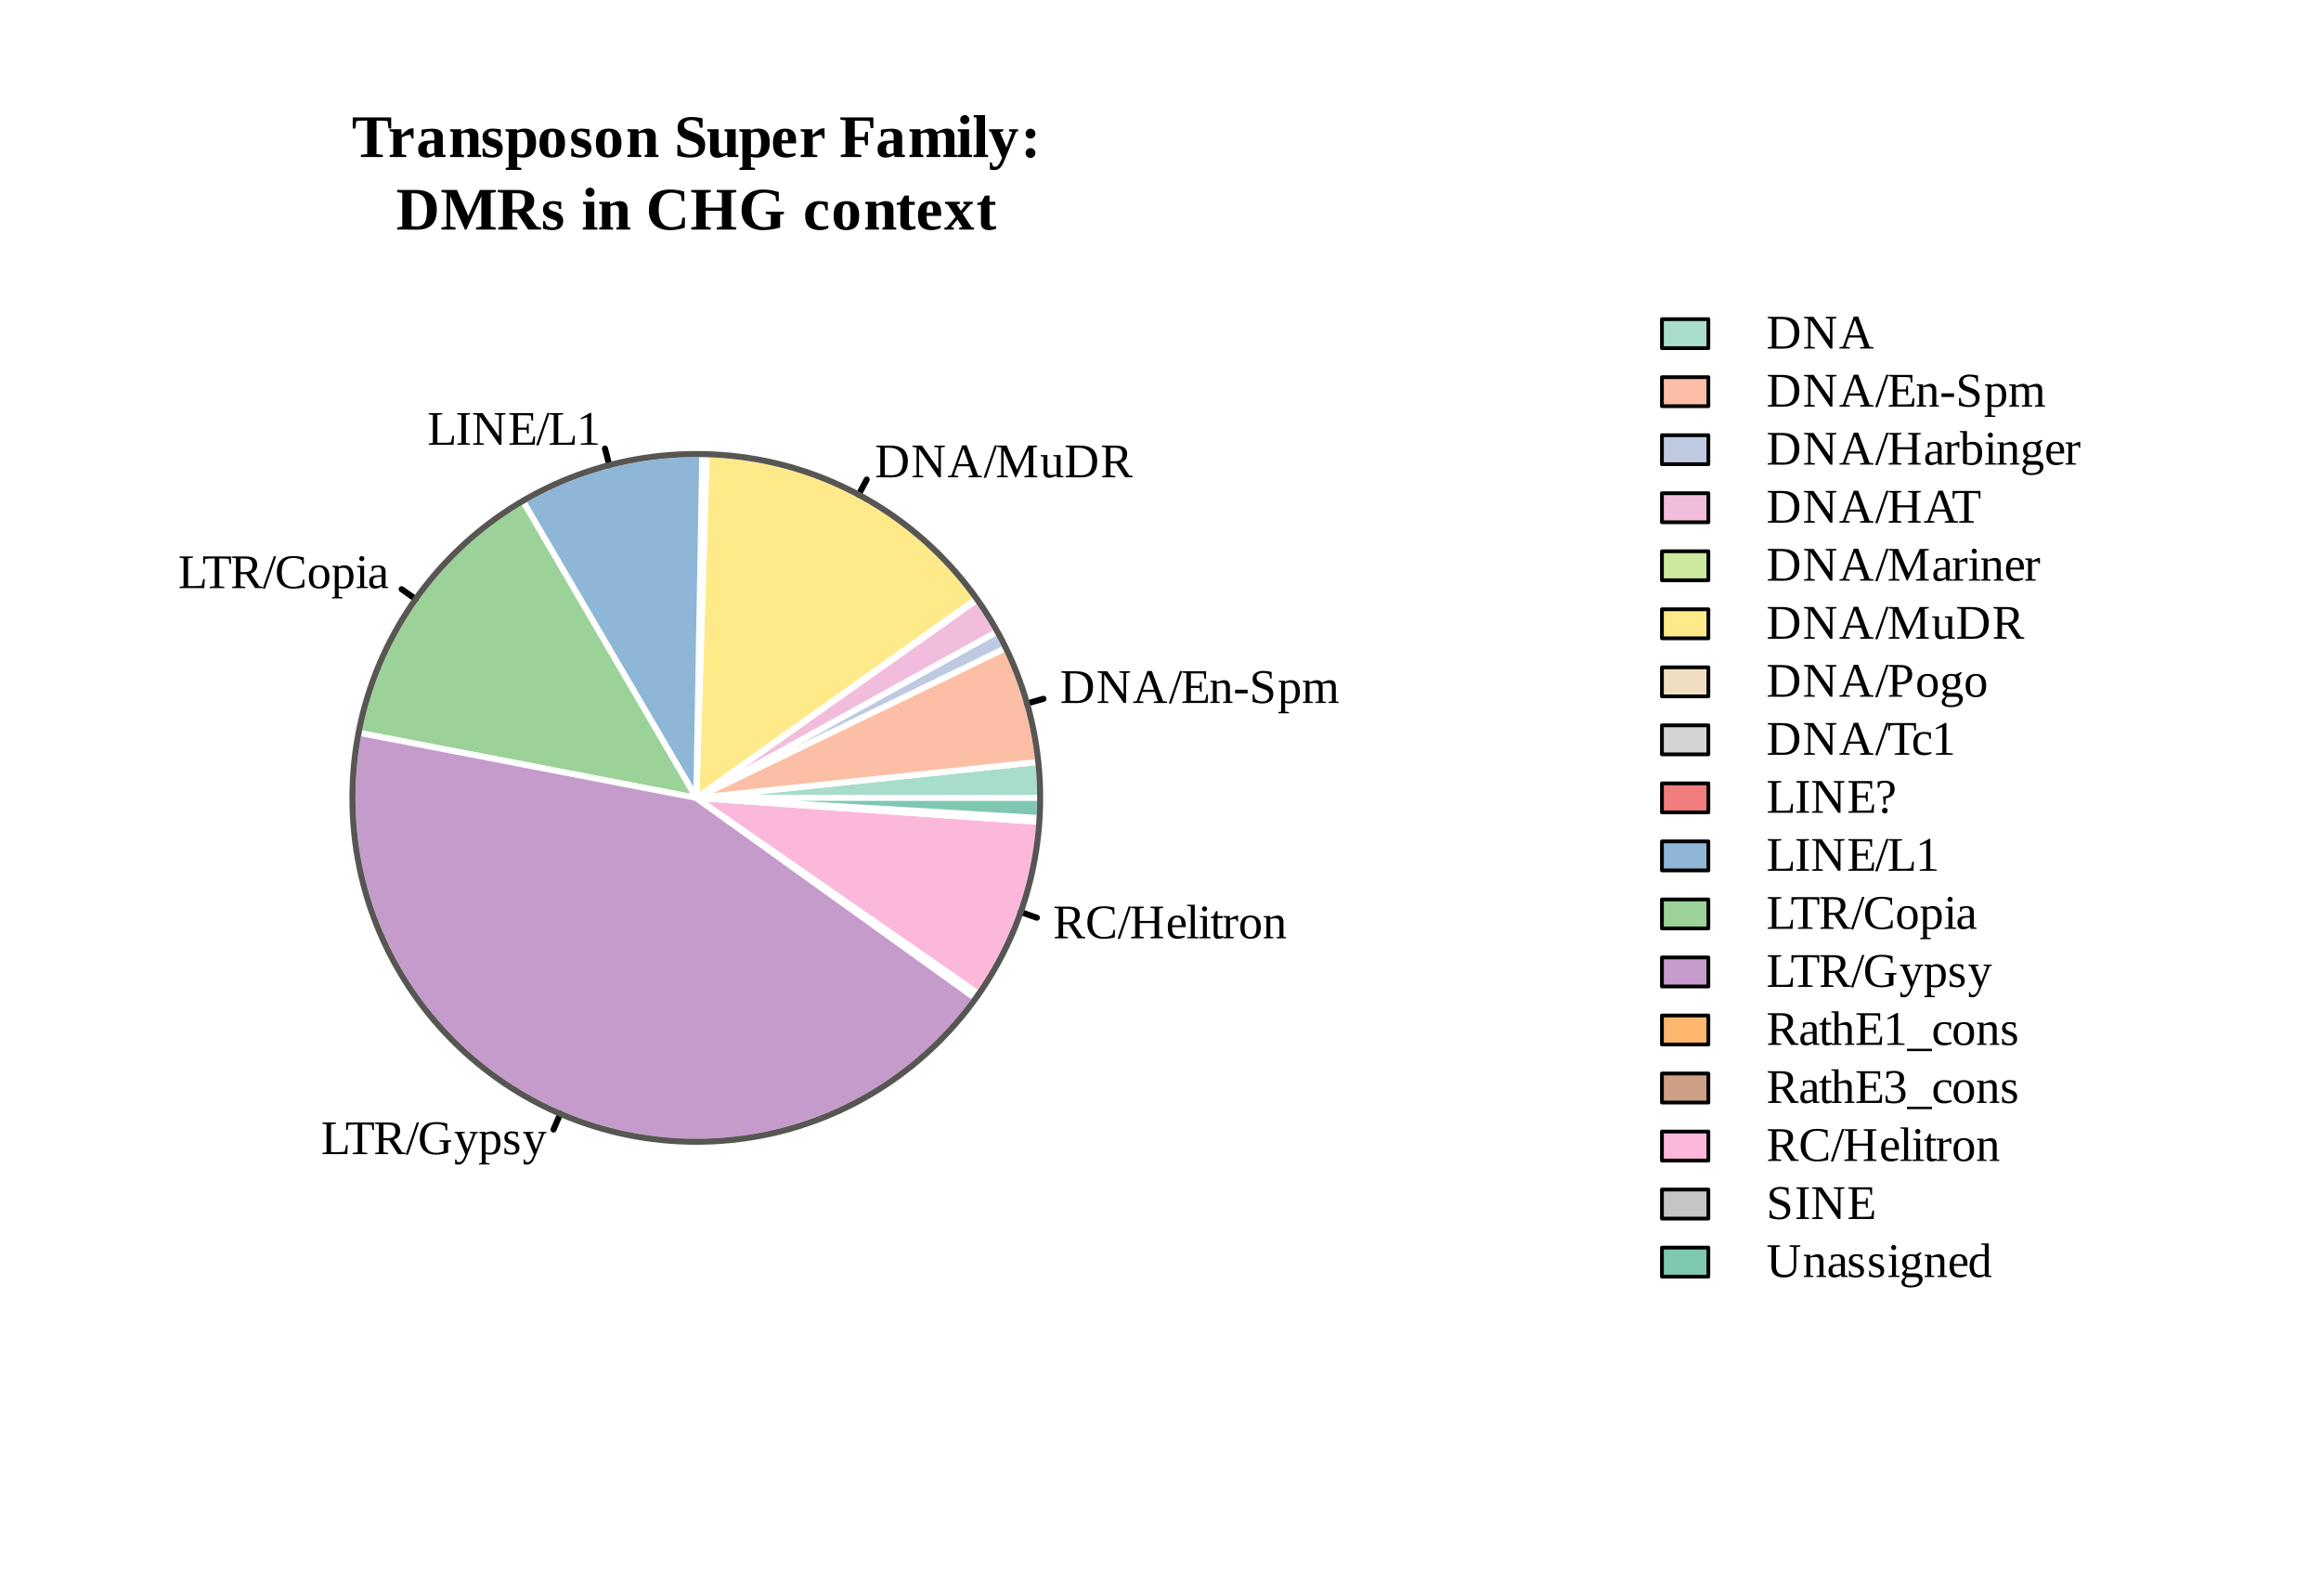 <?xml version="1.0" encoding="UTF-8"?>
<svg xmlns="http://www.w3.org/2000/svg" xmlns:xlink="http://www.w3.org/1999/xlink" width="576pt" height="396pt" viewBox="0 0 576 396" version="1.1">
<defs>
<g>
<symbol overflow="visible" id="glyph0-0">
<path style="stroke:none;" d=""/>
</symbol>
<symbol overflow="visible" id="glyph0-1">
<path style="stroke:none;" d="M 6.969 -3.984 C 6.969 -5.078 6.672 -5.906 6.078 -6.469 C 5.484 -7.039 4.641 -7.328 3.547 -7.328 L 2.484 -7.328 L 2.484 -0.547 C 2.953 -0.516 3.508 -0.5 4.156 -0.5 C 5.113 -0.5 5.82 -0.781 6.281 -1.344 C 6.738 -1.914 6.969 -2.797 6.969 -3.984 Z M 3.922 -7.859 C 5.367 -7.859 6.441 -7.535 7.141 -6.891 C 7.836 -6.242 8.188 -5.27 8.188 -3.969 C 8.188 -2.656 7.848 -1.66 7.172 -0.984 C 6.504 -0.305 5.5 0.031 4.156 0.031 L 1.359 0 L 0.344 0 L 0.344 -0.312 L 1.359 -0.469 L 1.359 -7.391 L 0.344 -7.547 L 0.344 -7.859 Z M 3.922 -7.859 "/>
</symbol>
<symbol overflow="visible" id="glyph0-2">
<path style="stroke:none;" d="M 6.766 -7.391 L 5.719 -7.547 L 5.719 -7.859 L 8.391 -7.859 L 8.391 -7.547 L 7.391 -7.391 L 7.391 0 L 6.812 0 L 1.969 -7.062 L 1.969 -0.469 L 3.031 -0.312 L 3.031 0 L 0.344 0 L 0.344 -0.312 L 1.359 -0.469 L 1.359 -7.391 L 0.344 -7.547 L 0.344 -7.859 L 2.719 -7.859 L 6.766 -2.047 Z M 6.766 -7.391 "/>
</symbol>
<symbol overflow="visible" id="glyph0-3">
<path style="stroke:none;" d="M 2.703 -0.312 L 2.703 0 L 0.125 0 L 0.125 -0.312 L 1.016 -0.469 L 3.688 -7.922 L 4.797 -7.922 L 7.578 -0.469 L 8.578 -0.312 L 8.578 0 L 5.25 0 L 5.25 -0.312 L 6.312 -0.469 L 5.531 -2.734 L 2.438 -2.734 L 1.641 -0.469 Z M 3.969 -7.078 L 2.609 -3.266 L 5.344 -3.266 Z M 3.969 -7.078 "/>
</symbol>
<symbol overflow="visible" id="glyph0-4">
<path style="stroke:none;" d="M 0.594 0.125 L 0 0.125 L 2.766 -7.906 L 3.328 -7.906 Z M 0.594 0.125 "/>
</symbol>
<symbol overflow="visible" id="glyph0-5">
<path style="stroke:none;" d="M 0.344 -0.312 L 1.359 -0.469 L 1.359 -7.391 L 0.344 -7.547 L 0.344 -7.859 L 6.234 -7.859 L 6.234 -5.984 L 5.859 -5.984 L 5.672 -7.25 C 5.234 -7.301 4.598 -7.328 3.766 -7.328 L 2.484 -7.328 L 2.484 -4.266 L 4.609 -4.266 L 4.781 -5.203 L 5.156 -5.203 L 5.156 -2.781 L 4.781 -2.781 L 4.609 -3.734 L 2.484 -3.734 L 2.484 -0.531 L 4.031 -0.531 C 5.039 -0.531 5.703 -0.562 6.016 -0.625 L 6.344 -2.078 L 6.734 -2.078 L 6.625 0 L 0.344 0 Z M 0.344 -0.312 "/>
</symbol>
<symbol overflow="visible" id="glyph0-6">
<path style="stroke:none;" d="M 1.906 -5.062 C 2.195 -5.238 2.516 -5.379 2.859 -5.484 C 3.203 -5.598 3.484 -5.656 3.703 -5.656 C 4.18 -5.656 4.539 -5.516 4.781 -5.234 C 5.031 -4.961 5.156 -4.562 5.156 -4.031 L 5.156 -0.406 L 5.812 -0.266 L 5.812 0 L 3.453 0 L 3.453 -0.266 L 4.172 -0.406 L 4.172 -3.922 C 4.172 -4.242 4.094 -4.5 3.938 -4.688 C 3.781 -4.875 3.535 -4.969 3.203 -4.969 C 2.848 -4.969 2.414 -4.91 1.906 -4.797 L 1.906 -0.406 L 2.656 -0.266 L 2.656 0 L 0.281 0 L 0.281 -0.266 L 0.938 -0.406 L 0.938 -5.094 L 0.281 -5.25 L 0.281 -5.516 L 1.844 -5.516 Z M 1.906 -5.062 "/>
</symbol>
<symbol overflow="visible" id="glyph0-7">
<path style="stroke:none;" d="M 0.453 -2.375 L 0.453 -3.281 L 3.562 -3.281 L 3.562 -2.375 Z M 0.453 -2.375 "/>
</symbol>
<symbol overflow="visible" id="glyph0-8">
<path style="stroke:none;" d="M 0.812 -2.109 L 1.203 -2.109 L 1.406 -1.062 C 1.551 -0.875 1.797 -0.707 2.141 -0.562 C 2.492 -0.426 2.844 -0.359 3.188 -0.359 C 3.738 -0.359 4.164 -0.5 4.469 -0.781 C 4.781 -1.062 4.938 -1.445 4.938 -1.938 C 4.938 -2.219 4.875 -2.445 4.75 -2.625 C 4.633 -2.812 4.477 -2.969 4.281 -3.094 C 4.094 -3.219 3.875 -3.32 3.625 -3.406 C 3.383 -3.5 3.133 -3.594 2.875 -3.688 C 2.613 -3.781 2.359 -3.879 2.109 -3.984 C 1.859 -4.098 1.633 -4.238 1.438 -4.406 C 1.25 -4.57 1.094 -4.773 0.969 -5.016 C 0.852 -5.266 0.797 -5.57 0.797 -5.938 C 0.797 -6.562 1.031 -7.051 1.5 -7.406 C 1.969 -7.77 2.617 -7.953 3.453 -7.953 C 4.086 -7.953 4.773 -7.863 5.516 -7.688 L 5.516 -6.062 L 5.141 -6.062 L 4.938 -7.016 C 4.539 -7.305 4.047 -7.453 3.453 -7.453 C 2.93 -7.453 2.52 -7.344 2.219 -7.125 C 1.926 -6.914 1.781 -6.625 1.781 -6.25 C 1.781 -6 1.836 -5.789 1.953 -5.625 C 2.078 -5.457 2.234 -5.312 2.422 -5.188 C 2.617 -5.07 2.844 -4.969 3.094 -4.875 C 3.344 -4.789 3.598 -4.703 3.859 -4.609 C 4.117 -4.523 4.375 -4.422 4.625 -4.297 C 4.875 -4.18 5.094 -4.035 5.281 -3.859 C 5.477 -3.68 5.633 -3.461 5.75 -3.203 C 5.875 -2.953 5.938 -2.641 5.938 -2.266 C 5.938 -1.504 5.703 -0.914 5.234 -0.5 C 4.766 -0.082 4.094 0.125 3.219 0.125 C 2.801 0.125 2.379 0.082 1.953 0 C 1.523 -0.07 1.145 -0.172 0.812 -0.297 Z M 0.812 -2.109 "/>
</symbol>
<symbol overflow="visible" id="glyph0-9">
<path style="stroke:none;" d="M 0.891 -5.094 L 0.266 -5.25 L 0.266 -5.516 L 1.812 -5.516 L 1.828 -5.188 C 1.984 -5.32 2.195 -5.43 2.469 -5.516 C 2.75 -5.609 3.035 -5.656 3.328 -5.656 C 4.023 -5.656 4.566 -5.41 4.953 -4.922 C 5.336 -4.43 5.531 -3.727 5.531 -2.812 C 5.531 -1.883 5.316 -1.16 4.891 -0.641 C 4.473 -0.129 3.867 0.125 3.078 0.125 C 2.641 0.125 2.223 0.078 1.828 -0.016 C 1.848 0.266 1.859 0.488 1.859 0.656 L 1.859 2.141 L 2.812 2.281 L 2.812 2.562 L 0.188 2.562 L 0.188 2.281 L 0.891 2.141 Z M 4.484 -2.812 C 4.484 -3.562 4.359 -4.117 4.109 -4.484 C 3.867 -4.859 3.5 -5.047 3 -5.047 C 2.539 -5.047 2.16 -4.977 1.859 -4.844 L 1.859 -0.453 C 2.203 -0.379 2.582 -0.344 3 -0.344 C 3.988 -0.344 4.484 -1.164 4.484 -2.812 Z M 4.484 -2.812 "/>
</symbol>
<symbol overflow="visible" id="glyph0-10">
<path style="stroke:none;" d="M 1.906 -5.062 C 2.195 -5.227 2.504 -5.367 2.828 -5.484 C 3.16 -5.598 3.453 -5.656 3.703 -5.656 C 3.973 -5.656 4.223 -5.602 4.453 -5.5 C 4.68 -5.395 4.852 -5.234 4.969 -5.016 C 5.27 -5.18 5.625 -5.328 6.031 -5.453 C 6.438 -5.586 6.77 -5.656 7.031 -5.656 C 7.969 -5.656 8.438 -5.113 8.438 -4.031 L 8.438 -0.406 L 9.141 -0.266 L 9.141 0 L 6.641 0 L 6.641 -0.266 L 7.469 -0.406 L 7.469 -3.922 C 7.469 -4.598 7.156 -4.938 6.531 -4.938 C 6.426 -4.938 6.305 -4.926 6.172 -4.906 C 6.035 -4.895 5.898 -4.879 5.766 -4.859 C 5.629 -4.836 5.5 -4.812 5.375 -4.781 C 5.258 -4.758 5.16 -4.742 5.078 -4.734 C 5.141 -4.516 5.172 -4.281 5.172 -4.031 L 5.172 -0.406 L 6 -0.266 L 6 0 L 3.391 0 L 3.391 -0.266 L 4.203 -0.406 L 4.203 -3.922 C 4.203 -4.242 4.117 -4.492 3.953 -4.672 C 3.785 -4.848 3.535 -4.938 3.203 -4.938 C 2.859 -4.938 2.43 -4.879 1.922 -4.766 L 1.922 -0.406 L 2.75 -0.266 L 2.75 0 L 0.25 0 L 0.25 -0.266 L 0.953 -0.406 L 0.953 -5.094 L 0.25 -5.25 L 0.25 -5.516 L 1.859 -5.516 Z M 1.906 -5.062 "/>
</symbol>
<symbol overflow="visible" id="glyph0-11">
<path style="stroke:none;" d="M 5.047 0 L 4.844 0 L 1.969 -6.75 L 1.969 -0.469 L 3.031 -0.312 L 3.031 0 L 0.344 0 L 0.344 -0.312 L 1.359 -0.469 L 1.359 -7.391 L 0.344 -7.547 L 0.344 -7.859 L 2.719 -7.859 L 5.281 -1.875 L 8.062 -7.859 L 10.312 -7.859 L 10.312 -7.547 L 9.312 -7.391 L 9.312 -0.469 L 10.312 -0.312 L 10.312 0 L 7.125 0 L 7.125 -0.312 L 8.188 -0.469 L 8.188 -6.75 Z M 5.047 0 "/>
</symbol>
<symbol overflow="visible" id="glyph0-12">
<path style="stroke:none;" d="M 1.828 -1.578 C 1.828 -0.898 2.141 -0.562 2.766 -0.562 C 3.254 -0.562 3.707 -0.625 4.125 -0.75 L 4.125 -5.094 L 3.297 -5.25 L 3.297 -5.516 L 5.094 -5.516 L 5.094 -0.406 L 5.797 -0.266 L 5.797 0 L 4.188 0 L 4.141 -0.453 C 3.867 -0.297 3.551 -0.16 3.188 -0.047 C 2.82 0.066 2.516 0.125 2.266 0.125 C 1.328 0.125 0.859 -0.414 0.859 -1.5 L 0.859 -5.094 L 0.156 -5.25 L 0.156 -5.516 L 1.828 -5.516 Z M 1.828 -1.578 "/>
</symbol>
<symbol overflow="visible" id="glyph0-13">
<path style="stroke:none;" d="M 2.484 -3.453 L 2.484 -0.469 L 3.672 -0.312 L 3.672 0 L 0.422 0 L 0.422 -0.312 L 1.359 -0.469 L 1.359 -7.391 L 0.344 -7.547 L 0.344 -7.859 L 3.734 -7.859 C 4.723 -7.859 5.453 -7.691 5.922 -7.359 C 6.391 -7.023 6.625 -6.492 6.625 -5.766 C 6.625 -5.234 6.477 -4.773 6.188 -4.391 C 5.906 -4.016 5.516 -3.754 5.016 -3.609 L 7.141 -0.469 L 7.984 -0.312 L 7.984 0 L 6.109 0 L 3.891 -3.453 Z M 5.453 -5.672 C 5.453 -6.273 5.305 -6.703 5.016 -6.953 C 4.723 -7.203 4.211 -7.328 3.484 -7.328 L 2.484 -7.328 L 2.484 -3.969 L 3.516 -3.969 C 4.223 -3.969 4.723 -4.098 5.016 -4.359 C 5.305 -4.617 5.453 -5.055 5.453 -5.672 Z M 5.453 -5.672 "/>
</symbol>
<symbol overflow="visible" id="glyph0-14">
<path style="stroke:none;" d="M 3.703 -7.547 L 2.484 -7.391 L 2.484 -0.5 L 4.031 -0.5 C 4.863 -0.5 5.473 -0.539 5.859 -0.625 L 6.234 -2.25 L 6.609 -2.25 L 6.5 0 L 0.344 0 L 0.344 -0.312 L 1.359 -0.469 L 1.359 -7.391 L 0.344 -7.547 L 0.344 -7.859 L 3.703 -7.859 Z M 3.703 -7.547 "/>
</symbol>
<symbol overflow="visible" id="glyph0-15">
<path style="stroke:none;" d="M 2.562 -0.469 L 3.578 -0.312 L 3.578 0 L 0.438 0 L 0.438 -0.312 L 1.438 -0.469 L 1.438 -7.391 L 0.438 -7.547 L 0.438 -7.859 L 3.578 -7.859 L 3.578 -7.547 L 2.562 -7.391 Z M 2.562 -0.469 "/>
</symbol>
<symbol overflow="visible" id="glyph0-16">
<path style="stroke:none;" d="M 3.672 -0.469 L 5.281 -0.312 L 5.281 0 L 1.062 0 L 1.062 -0.312 L 2.672 -0.469 L 2.672 -6.875 L 1.078 -6.312 L 1.078 -6.625 L 3.375 -7.922 L 3.672 -7.922 Z M 3.672 -0.469 "/>
</symbol>
<symbol overflow="visible" id="glyph0-17">
<path style="stroke:none;" d="M 1.844 0 L 1.844 -0.312 L 3.094 -0.469 L 3.094 -7.359 L 2.797 -7.359 C 1.805 -7.359 1.129 -7.316 0.766 -7.234 L 0.609 -6.016 L 0.219 -6.016 L 0.219 -7.859 L 7.125 -7.859 L 7.125 -6.016 L 6.734 -6.016 L 6.578 -7.234 C 6.461 -7.266 6.207 -7.289 5.812 -7.312 C 5.414 -7.332 4.984 -7.344 4.516 -7.344 L 4.219 -7.344 L 4.219 -0.469 L 5.469 -0.312 L 5.469 0 Z M 1.844 0 "/>
</symbol>
<symbol overflow="visible" id="glyph0-18">
<path style="stroke:none;" d="M 4.531 0.125 C 3.258 0.125 2.27 -0.223 1.562 -0.922 C 0.852 -1.617 0.5 -2.594 0.5 -3.844 C 0.5 -5.188 0.836 -6.207 1.516 -6.906 C 2.203 -7.602 3.219 -7.953 4.562 -7.953 C 5.375 -7.953 6.25 -7.848 7.188 -7.641 L 7.219 -5.938 L 6.844 -5.938 L 6.656 -6.953 C 6.383 -7.117 6.066 -7.25 5.703 -7.344 C 5.348 -7.438 4.984 -7.484 4.609 -7.484 C 3.598 -7.484 2.863 -7.188 2.406 -6.594 C 1.945 -6 1.719 -5.082 1.719 -3.844 C 1.719 -2.707 1.957 -1.836 2.438 -1.234 C 2.926 -0.629 3.629 -0.328 4.547 -0.328 C 4.992 -0.328 5.414 -0.379 5.812 -0.484 C 6.207 -0.598 6.52 -0.742 6.75 -0.922 L 6.969 -2.094 L 7.344 -2.094 L 7.312 -0.25 C 6.445 0 5.52 0.125 4.531 0.125 Z M 4.531 0.125 "/>
</symbol>
<symbol overflow="visible" id="glyph0-19">
<path style="stroke:none;" d="M 5.547 -2.781 C 5.547 -0.844 4.688 0.125 2.969 0.125 C 2.133 0.125 1.504 -0.125 1.078 -0.625 C 0.66 -1.125 0.453 -1.844 0.453 -2.781 C 0.453 -3.707 0.66 -4.414 1.078 -4.906 C 1.504 -5.406 2.148 -5.656 3.016 -5.656 C 3.848 -5.656 4.477 -5.41 4.906 -4.922 C 5.332 -4.441 5.547 -3.727 5.547 -2.781 Z M 4.484 -2.781 C 4.484 -3.625 4.359 -4.234 4.109 -4.609 C 3.867 -4.992 3.488 -5.188 2.969 -5.188 C 2.457 -5.188 2.086 -5.004 1.859 -4.641 C 1.629 -4.273 1.516 -3.656 1.516 -2.781 C 1.516 -1.895 1.629 -1.266 1.859 -0.891 C 2.086 -0.523 2.457 -0.344 2.969 -0.344 C 3.477 -0.344 3.859 -0.535 4.109 -0.922 C 4.359 -1.305 4.484 -1.926 4.484 -2.781 Z M 4.484 -2.781 "/>
</symbol>
<symbol overflow="visible" id="glyph0-20">
<path style="stroke:none;" d="M 2.219 -7.312 C 2.219 -7.133 2.156 -6.984 2.031 -6.859 C 1.906 -6.734 1.754 -6.672 1.578 -6.672 C 1.41 -6.672 1.266 -6.734 1.141 -6.859 C 1.016 -6.984 0.953 -7.133 0.953 -7.312 C 0.953 -7.488 1.016 -7.641 1.141 -7.766 C 1.266 -7.891 1.41 -7.953 1.578 -7.953 C 1.754 -7.953 1.906 -7.891 2.031 -7.766 C 2.156 -7.641 2.219 -7.488 2.219 -7.312 Z M 2.156 -0.406 L 3.109 -0.266 L 3.109 0 L 0.25 0 L 0.25 -0.266 L 1.188 -0.406 L 1.188 -5.094 L 0.406 -5.25 L 0.406 -5.516 L 2.156 -5.516 Z M 2.156 -0.406 "/>
</symbol>
<symbol overflow="visible" id="glyph0-21">
<path style="stroke:none;" d="M 2.719 -5.625 C 3.32 -5.625 3.766 -5.5 4.047 -5.25 C 4.336 -5.008 4.484 -4.633 4.484 -4.125 L 4.484 -0.406 L 5.156 -0.266 L 5.156 0 L 3.656 0 L 3.547 -0.547 C 3.098 -0.098 2.523 0.125 1.828 0.125 C 0.891 0.125 0.422 -0.426 0.422 -1.531 C 0.422 -1.895 0.488 -2.195 0.625 -2.438 C 0.77 -2.676 1 -2.859 1.312 -2.984 C 1.625 -3.109 2.078 -3.176 2.672 -3.188 L 3.5 -3.219 L 3.5 -4.078 C 3.5 -4.453 3.43 -4.727 3.297 -4.906 C 3.16 -5.094 2.945 -5.188 2.656 -5.188 C 2.258 -5.188 1.898 -5.094 1.578 -4.906 L 1.391 -4.219 L 1.062 -4.219 L 1.062 -5.422 C 1.688 -5.555 2.238 -5.625 2.719 -5.625 Z M 3.5 -2.812 L 2.734 -2.781 C 2.211 -2.758 1.859 -2.656 1.672 -2.469 C 1.484 -2.289 1.391 -1.988 1.391 -1.562 C 1.391 -0.875 1.672 -0.531 2.234 -0.531 C 2.492 -0.531 2.723 -0.555 2.922 -0.609 C 3.117 -0.672 3.312 -0.75 3.5 -0.844 Z M 3.5 -2.812 "/>
</symbol>
<symbol overflow="visible" id="glyph0-22">
<path style="stroke:none;" d="M 7.531 -0.406 C 7.07 -0.258 6.598 -0.133 6.109 -0.031 C 5.617 0.07 5.094 0.125 4.531 0.125 C 3.258 0.125 2.27 -0.219 1.562 -0.906 C 0.852 -1.602 0.5 -2.582 0.5 -3.844 C 0.5 -5.219 0.844 -6.242 1.531 -6.922 C 2.219 -7.609 3.227 -7.953 4.562 -7.953 C 5.508 -7.953 6.426 -7.832 7.312 -7.594 L 7.312 -5.906 L 6.922 -5.906 L 6.766 -6.875 C 6.492 -7.07 6.172 -7.223 5.797 -7.328 C 5.422 -7.43 5.023 -7.484 4.609 -7.484 C 3.609 -7.484 2.875 -7.18 2.406 -6.578 C 1.945 -5.984 1.719 -5.07 1.719 -3.844 C 1.719 -2.695 1.953 -1.82 2.422 -1.219 C 2.898 -0.625 3.609 -0.328 4.547 -0.328 C 4.879 -0.328 5.223 -0.363 5.578 -0.438 C 5.941 -0.52 6.219 -0.617 6.406 -0.734 L 6.406 -2.969 L 5.391 -3.125 L 5.391 -3.438 L 8.297 -3.438 L 8.297 -3.125 L 7.531 -2.969 Z M 7.531 -0.406 "/>
</symbol>
<symbol overflow="visible" id="glyph0-23">
<path style="stroke:none;" d="M 1.172 2.594 C 0.859 2.594 0.555 2.555 0.266 2.484 L 0.266 1.297 L 0.547 1.297 L 0.734 1.859 C 0.859 1.953 1.023 2 1.234 2 C 1.441 2 1.629 1.938 1.797 1.812 C 1.973 1.695 2.129 1.523 2.266 1.297 C 2.41 1.066 2.594 0.656 2.812 0.062 L 0.703 -5.094 L 0.141 -5.25 L 0.141 -5.516 L 2.703 -5.516 L 2.703 -5.25 L 1.828 -5.094 L 3.328 -1.234 L 4.766 -5.094 L 3.906 -5.25 L 3.906 -5.516 L 5.953 -5.516 L 5.953 -5.25 L 5.375 -5.125 L 3.234 0.344 C 2.973 0.988 2.75 1.453 2.562 1.734 C 2.375 2.016 2.164 2.227 1.938 2.375 C 1.719 2.52 1.461 2.594 1.172 2.594 Z M 1.172 2.594 "/>
</symbol>
<symbol overflow="visible" id="glyph0-24">
<path style="stroke:none;" d="M 4.234 -1.547 C 4.234 -1.004 4.062 -0.586 3.719 -0.297 C 3.375 -0.016 2.863 0.125 2.188 0.125 C 1.914 0.125 1.613 0.094 1.281 0.031 C 0.945 -0.02 0.688 -0.082 0.5 -0.156 L 0.5 -1.516 L 0.766 -1.516 L 1.062 -0.75 C 1.352 -0.477 1.734 -0.344 2.203 -0.344 C 2.953 -0.344 3.328 -0.664 3.328 -1.312 C 3.328 -1.789 3.031 -2.133 2.438 -2.344 L 1.922 -2.516 C 1.523 -2.641 1.234 -2.766 1.047 -2.891 C 0.867 -3.023 0.734 -3.191 0.641 -3.391 C 0.547 -3.586 0.5 -3.82 0.5 -4.094 C 0.5 -4.57 0.66 -4.953 0.984 -5.234 C 1.316 -5.516 1.766 -5.656 2.328 -5.656 C 2.734 -5.656 3.238 -5.594 3.844 -5.469 L 3.844 -4.266 L 3.562 -4.266 L 3.312 -4.906 C 3.102 -5.094 2.781 -5.188 2.344 -5.188 C 2.02 -5.188 1.773 -5.109 1.609 -4.953 C 1.441 -4.797 1.359 -4.582 1.359 -4.312 C 1.359 -4.094 1.43 -3.906 1.578 -3.75 C 1.734 -3.602 1.969 -3.477 2.281 -3.375 C 2.852 -3.176 3.223 -3.031 3.391 -2.938 C 3.566 -2.852 3.719 -2.742 3.844 -2.609 C 3.969 -2.484 4.062 -2.336 4.125 -2.172 C 4.195 -2.004 4.234 -1.797 4.234 -1.547 Z M 4.234 -1.547 "/>
</symbol>
<symbol overflow="visible" id="glyph0-25">
<path style="stroke:none;" d="M 0.344 0 L 0.344 -0.312 L 1.359 -0.469 L 1.359 -7.391 L 0.344 -7.547 L 0.344 -7.859 L 3.5 -7.859 L 3.5 -7.547 L 2.484 -7.391 L 2.484 -4.312 L 6.188 -4.312 L 6.188 -7.391 L 5.172 -7.547 L 5.172 -7.859 L 8.312 -7.859 L 8.312 -7.547 L 7.312 -7.391 L 7.312 -0.469 L 8.312 -0.312 L 8.312 0 L 5.172 0 L 5.172 -0.312 L 6.188 -0.469 L 6.188 -3.781 L 2.484 -3.781 L 2.484 -0.469 L 3.5 -0.312 L 3.5 0 Z M 0.344 0 "/>
</symbol>
<symbol overflow="visible" id="glyph0-26">
<path style="stroke:none;" d="M 1.531 -2.766 L 1.531 -2.672 C 1.531 -2.129 1.586 -1.707 1.703 -1.406 C 1.816 -1.113 2 -0.891 2.25 -0.734 C 2.5 -0.578 2.828 -0.5 3.234 -0.5 C 3.441 -0.5 3.688 -0.516 3.969 -0.547 C 4.258 -0.578 4.5 -0.613 4.688 -0.656 L 4.688 -0.328 C 4.5 -0.211 4.242 -0.109 3.922 -0.016 C 3.609 0.078 3.281 0.125 2.938 0.125 C 2.082 0.125 1.457 -0.102 1.062 -0.562 C 0.664 -1.031 0.469 -1.773 0.469 -2.797 C 0.469 -3.754 0.664 -4.469 1.062 -4.938 C 1.469 -5.414 2.047 -5.656 2.797 -5.656 C 4.203 -5.656 4.906 -4.852 4.906 -3.25 L 4.906 -2.766 Z M 2.797 -5.188 C 2.391 -5.188 2.078 -5.02 1.859 -4.688 C 1.641 -4.363 1.531 -3.879 1.531 -3.234 L 3.891 -3.234 C 3.891 -3.941 3.801 -4.441 3.625 -4.734 C 3.445 -5.035 3.172 -5.188 2.797 -5.188 Z M 2.797 -5.188 "/>
</symbol>
<symbol overflow="visible" id="glyph0-27">
<path style="stroke:none;" d="M 2.156 -0.406 L 3.094 -0.266 L 3.094 0 L 0.234 0 L 0.234 -0.266 L 1.172 -0.406 L 1.172 -7.922 L 0.234 -8.062 L 0.234 -8.328 L 2.156 -8.328 Z M 2.156 -0.406 "/>
</symbol>
<symbol overflow="visible" id="glyph0-28">
<path style="stroke:none;" d="M 1.953 0.125 C 1.578 0.125 1.297 0.016 1.109 -0.203 C 0.93 -0.43 0.844 -0.75 0.844 -1.156 L 0.844 -5.016 L 0.125 -5.016 L 0.125 -5.281 L 0.844 -5.516 L 1.438 -6.75 L 1.812 -6.75 L 1.812 -5.516 L 3.078 -5.516 L 3.078 -5.016 L 1.812 -5.016 L 1.812 -1.266 C 1.812 -1.004 1.867 -0.812 1.984 -0.688 C 2.098 -0.562 2.25 -0.5 2.438 -0.5 C 2.664 -0.5 2.941 -0.531 3.266 -0.594 L 3.266 -0.203 C 3.129 -0.109 2.93 -0.031 2.672 0.031 C 2.41 0.094 2.172 0.125 1.953 0.125 Z M 1.953 0.125 "/>
</symbol>
<symbol overflow="visible" id="glyph0-29">
<path style="stroke:none;" d="M 3.891 -5.656 L 3.891 -4.172 L 3.641 -4.172 L 3.297 -4.812 C 3.098 -4.812 2.863 -4.785 2.594 -4.734 C 2.332 -4.68 2.102 -4.613 1.906 -4.531 L 1.906 -0.406 L 2.859 -0.266 L 2.859 0 L 0.234 0 L 0.234 -0.266 L 0.938 -0.406 L 0.938 -5.094 L 0.234 -5.25 L 0.234 -5.516 L 1.844 -5.516 L 1.906 -4.828 C 2.133 -5.016 2.445 -5.195 2.844 -5.375 C 3.25 -5.562 3.566 -5.656 3.797 -5.656 Z M 3.891 -5.656 "/>
</symbol>
<symbol overflow="visible" id="glyph0-30">
<path style="stroke:none;" d="M 4.484 -2.906 C 4.484 -3.625 4.359 -4.16 4.109 -4.516 C 3.859 -4.867 3.473 -5.047 2.953 -5.047 C 2.723 -5.047 2.492 -5.023 2.266 -4.984 C 2.035 -4.941 1.875 -4.895 1.781 -4.844 L 1.781 -0.484 C 2.102 -0.422 2.492 -0.391 2.953 -0.391 C 3.492 -0.391 3.883 -0.598 4.125 -1.016 C 4.363 -1.441 4.484 -2.07 4.484 -2.906 Z M 0.797 -7.922 L 0 -8.062 L 0 -8.328 L 1.781 -8.328 L 1.781 -6.359 C 1.781 -6.148 1.766 -5.766 1.734 -5.203 C 2.129 -5.504 2.625 -5.656 3.219 -5.656 C 3.969 -5.656 4.539 -5.426 4.938 -4.969 C 5.344 -4.52 5.547 -3.832 5.547 -2.906 C 5.547 -1.914 5.32 -1.16 4.875 -0.641 C 4.438 -0.129 3.805 0.125 2.984 0.125 C 2.641 0.125 2.266 0.082 1.859 0 C 1.461 -0.07 1.109 -0.164 0.797 -0.281 Z M 0.797 -7.922 "/>
</symbol>
<symbol overflow="visible" id="glyph0-31">
<path style="stroke:none;" d="M 5.094 -3.766 C 5.094 -3.129 4.906 -2.648 4.531 -2.328 C 4.156 -2.004 3.609 -1.844 2.891 -1.844 C 2.578 -1.844 2.281 -1.875 2 -1.938 L 1.641 -1.172 C 1.648 -1.098 1.723 -1.031 1.859 -0.969 C 2.004 -0.914 2.18 -0.891 2.391 -0.891 L 4.016 -0.891 C 4.609 -0.891 5.047 -0.758 5.328 -0.5 C 5.617 -0.25 5.766 0.102 5.766 0.562 C 5.766 0.969 5.648 1.32 5.422 1.625 C 5.203 1.938 4.867 2.176 4.422 2.344 C 3.984 2.508 3.445 2.594 2.812 2.594 C 2.062 2.594 1.488 2.477 1.094 2.25 C 0.707 2.02 0.516 1.691 0.516 1.266 C 0.516 1.055 0.582 0.848 0.719 0.641 C 0.863 0.441 1.125 0.207 1.5 -0.062 C 1.281 -0.133 1.094 -0.258 0.938 -0.438 C 0.781 -0.613 0.703 -0.805 0.703 -1.016 L 1.641 -2.062 C 1.016 -2.352 0.703 -2.922 0.703 -3.766 C 0.703 -4.367 0.895 -4.832 1.281 -5.156 C 1.664 -5.488 2.219 -5.656 2.938 -5.656 C 3.082 -5.656 3.27 -5.641 3.5 -5.609 C 3.727 -5.578 3.898 -5.547 4.016 -5.516 L 5.312 -6.156 L 5.516 -5.906 L 4.703 -5.062 C 4.961 -4.77 5.094 -4.336 5.094 -3.766 Z M 4.859 0.75 C 4.859 0.52 4.789 0.344 4.656 0.219 C 4.52 0.094 4.312 0.031 4.031 0.031 L 1.906 0.031 C 1.738 0.176 1.602 0.352 1.5 0.562 C 1.395 0.781 1.344 0.984 1.344 1.172 C 1.344 1.516 1.461 1.758 1.703 1.906 C 1.941 2.051 2.312 2.125 2.812 2.125 C 3.469 2.125 3.973 2 4.328 1.75 C 4.68 1.508 4.859 1.176 4.859 0.75 Z M 2.906 -2.297 C 3.332 -2.297 3.633 -2.414 3.812 -2.656 C 3.988 -2.906 4.078 -3.273 4.078 -3.766 C 4.078 -4.285 3.984 -4.656 3.797 -4.875 C 3.617 -5.094 3.328 -5.203 2.922 -5.203 C 2.504 -5.203 2.203 -5.094 2.016 -4.875 C 1.828 -4.656 1.734 -4.285 1.734 -3.766 C 1.734 -3.254 1.828 -2.879 2.016 -2.641 C 2.203 -2.41 2.5 -2.297 2.906 -2.297 Z M 2.906 -2.297 "/>
</symbol>
<symbol overflow="visible" id="glyph0-32">
<path style="stroke:none;" d="M 5.031 -5.531 C 5.031 -6.176 4.879 -6.633 4.578 -6.906 C 4.273 -7.188 3.77 -7.328 3.062 -7.328 L 2.484 -7.328 L 2.484 -3.609 L 3.094 -3.609 C 3.75 -3.609 4.234 -3.758 4.547 -4.062 C 4.867 -4.363 5.031 -4.852 5.031 -5.531 Z M 2.484 -3.078 L 2.484 -0.469 L 3.734 -0.312 L 3.734 0 L 0.422 0 L 0.422 -0.312 L 1.359 -0.469 L 1.359 -7.391 L 0.344 -7.547 L 0.344 -7.859 L 3.312 -7.859 C 5.227 -7.859 6.188 -7.086 6.188 -5.547 C 6.188 -4.742 5.941 -4.129 5.453 -3.703 C 4.973 -3.285 4.281 -3.078 3.375 -3.078 Z M 2.484 -3.078 "/>
</symbol>
<symbol overflow="visible" id="glyph0-33">
<path style="stroke:none;" d="M 4.953 -0.328 C 4.766 -0.191 4.5 -0.082 4.156 0 C 3.82 0.082 3.484 0.125 3.141 0.125 C 1.348 0.125 0.453 -0.848 0.453 -2.797 C 0.453 -3.711 0.68 -4.414 1.141 -4.906 C 1.598 -5.406 2.25 -5.656 3.094 -5.656 C 3.625 -5.656 4.203 -5.594 4.828 -5.469 L 4.828 -3.938 L 4.5 -3.938 L 4.25 -4.906 C 3.926 -5.094 3.535 -5.188 3.078 -5.188 C 2.035 -5.188 1.516 -4.391 1.516 -2.797 C 1.516 -1.961 1.672 -1.367 1.984 -1.016 C 2.305 -0.672 2.801 -0.5 3.469 -0.5 C 4.039 -0.5 4.535 -0.562 4.953 -0.688 Z M 4.953 -0.328 "/>
</symbol>
<symbol overflow="visible" id="glyph0-34">
<path style="stroke:none;" d="M 2.578 -2.047 L 2.109 -2.047 L 1.953 -4.016 L 2.797 -4.172 C 3.129 -4.242 3.367 -4.414 3.516 -4.688 C 3.672 -4.957 3.75 -5.359 3.75 -5.891 C 3.75 -6.461 3.645 -6.863 3.438 -7.094 C 3.238 -7.332 2.875 -7.453 2.344 -7.453 C 1.906 -7.453 1.531 -7.359 1.219 -7.172 L 1.016 -6.203 L 0.625 -6.203 L 0.625 -7.688 C 1.238 -7.863 1.812 -7.953 2.344 -7.953 C 4 -7.953 4.828 -7.285 4.828 -5.953 C 4.828 -5.316 4.672 -4.805 4.359 -4.422 C 4.047 -4.035 3.586 -3.781 2.984 -3.656 L 2.656 -3.578 Z M 3.109 -0.547 C 3.109 -0.348 3.039 -0.176 2.906 -0.031 C 2.77 0.102 2.602 0.172 2.406 0.172 C 2.195 0.172 2.023 0.102 1.891 -0.031 C 1.754 -0.176 1.688 -0.348 1.688 -0.547 C 1.688 -0.742 1.754 -0.91 1.891 -1.047 C 2.035 -1.18 2.207 -1.25 2.406 -1.25 C 2.602 -1.25 2.77 -1.18 2.906 -1.047 C 3.039 -0.91 3.109 -0.742 3.109 -0.547 Z M 3.109 -0.547 "/>
</symbol>
<symbol overflow="visible" id="glyph0-35">
<path style="stroke:none;" d="M 1.906 -5.938 C 1.906 -5.531 1.895 -5.238 1.875 -5.062 C 2.156 -5.219 2.473 -5.352 2.828 -5.469 C 3.18 -5.594 3.484 -5.656 3.734 -5.656 C 4.211 -5.656 4.57 -5.516 4.812 -5.234 C 5.051 -4.961 5.172 -4.562 5.172 -4.031 L 5.172 -0.406 L 5.844 -0.266 L 5.844 0 L 3.469 0 L 3.469 -0.266 L 4.203 -0.406 L 4.203 -3.969 C 4.203 -4.633 3.879 -4.969 3.234 -4.969 C 2.859 -4.969 2.414 -4.91 1.906 -4.797 L 1.906 -0.406 L 2.656 -0.266 L 2.656 0 L 0.234 0 L 0.234 -0.266 L 0.938 -0.406 L 0.938 -7.922 L 0.125 -8.062 L 0.125 -8.328 L 1.906 -8.328 Z M 1.906 -5.938 "/>
</symbol>
<symbol overflow="visible" id="glyph0-36">
<path style="stroke:none;" d="M -0.094 1.547 L -0.094 0.953 L 6.094 0.953 L 6.094 1.547 Z M -0.094 1.547 "/>
</symbol>
<symbol overflow="visible" id="glyph0-37">
<path style="stroke:none;" d="M 5.531 -2.141 C 5.531 -1.43 5.285 -0.875 4.797 -0.469 C 4.316 -0.07 3.633 0.125 2.75 0.125 C 2.008 0.125 1.305 0.035 0.641 -0.141 L 0.578 -1.781 L 0.969 -1.781 L 1.219 -0.688 C 1.375 -0.602 1.594 -0.531 1.875 -0.469 C 2.156 -0.406 2.414 -0.375 2.656 -0.375 C 3.27 -0.375 3.723 -0.516 4.016 -0.797 C 4.305 -1.078 4.453 -1.547 4.453 -2.203 C 4.453 -2.711 4.316 -3.102 4.047 -3.375 C 3.773 -3.645 3.359 -3.789 2.797 -3.812 L 1.953 -3.859 L 1.953 -4.344 L 2.797 -4.391 C 3.234 -4.422 3.555 -4.562 3.766 -4.812 C 3.984 -5.062 4.094 -5.438 4.094 -5.938 C 4.094 -6.469 3.977 -6.852 3.75 -7.094 C 3.52 -7.332 3.156 -7.453 2.656 -7.453 C 2.445 -7.453 2.227 -7.422 2 -7.359 C 1.781 -7.305 1.582 -7.234 1.406 -7.141 L 1.203 -6.188 L 0.812 -6.188 L 0.812 -7.688 C 1.195 -7.789 1.531 -7.859 1.812 -7.891 C 2.094 -7.93 2.375 -7.953 2.656 -7.953 C 4.332 -7.953 5.172 -7.305 5.172 -6.016 C 5.172 -5.473 5.02 -5.039 4.719 -4.719 C 4.426 -4.395 4.004 -4.191 3.453 -4.109 C 4.172 -4.023 4.695 -3.82 5.031 -3.5 C 5.363 -3.176 5.531 -2.723 5.531 -2.141 Z M 5.531 -2.141 "/>
</symbol>
<symbol overflow="visible" id="glyph0-38">
<path style="stroke:none;" d="M 6.797 -7.391 L 5.734 -7.547 L 5.734 -7.859 L 8.422 -7.859 L 8.422 -7.547 L 7.406 -7.391 L 7.406 -2.703 C 7.406 -1.766 7.145 -1.055 6.625 -0.578 C 6.113 -0.109 5.363 0.125 4.375 0.125 C 3.332 0.125 2.551 -0.109 2.031 -0.578 C 1.52 -1.055 1.266 -1.727 1.266 -2.594 L 1.266 -7.391 L 0.25 -7.547 L 0.25 -7.859 L 3.391 -7.859 L 3.391 -7.547 L 2.391 -7.391 L 2.391 -2.672 C 2.391 -1.254 3.082 -0.547 4.469 -0.547 C 5.219 -0.547 5.789 -0.723 6.188 -1.078 C 6.594 -1.43 6.797 -1.957 6.797 -2.656 Z M 6.797 -7.391 "/>
</symbol>
<symbol overflow="visible" id="glyph0-39">
<path style="stroke:none;" d="M 4.234 -0.406 C 3.797 -0.051 3.281 0.125 2.688 0.125 C 1.188 0.125 0.438 -0.816 0.438 -2.703 C 0.438 -3.672 0.648 -4.406 1.078 -4.906 C 1.504 -5.406 2.129 -5.656 2.953 -5.656 C 3.379 -5.656 3.805 -5.609 4.234 -5.516 C 4.211 -5.648 4.203 -5.977 4.203 -6.5 L 4.203 -7.922 L 3.281 -8.062 L 3.281 -8.328 L 5.172 -8.328 L 5.172 -0.406 L 5.859 -0.266 L 5.859 0 L 4.312 0 Z M 1.484 -2.703 C 1.484 -1.961 1.609 -1.41 1.859 -1.047 C 2.109 -0.68 2.492 -0.5 3.016 -0.5 C 3.453 -0.5 3.848 -0.57 4.203 -0.719 L 4.203 -5.078 C 3.859 -5.141 3.461 -5.172 3.016 -5.172 C 1.992 -5.172 1.484 -4.348 1.484 -2.703 Z M 1.484 -2.703 "/>
</symbol>
<symbol overflow="visible" id="glyph1-0">
<path style="stroke:none;" d=""/>
</symbol>
<symbol overflow="visible" id="glyph1-1">
<path style="stroke:none;" d="M 2.266 0 L 2.266 -0.531 L 3.828 -0.734 L 3.828 -9.047 L 3.453 -9.047 C 2.336 -9.047 1.551 -9 1.094 -8.906 L 0.906 -7.078 L 0.234 -7.078 L 0.234 -9.828 L 9.781 -9.828 L 9.781 -7.078 L 9.109 -7.078 L 8.906 -8.906 C 8.5 -8.988 7.695 -9.031 6.5 -9.031 L 6.141 -9.031 L 6.141 -0.734 L 7.703 -0.531 L 7.703 0 Z M 2.266 0 "/>
</symbol>
<symbol overflow="visible" id="glyph1-2">
<path style="stroke:none;" d="M 3.375 -5.453 C 3.906 -6.035 4.379 -6.457 4.797 -6.719 C 5.211 -6.977 5.594 -7.109 5.938 -7.109 L 6.328 -7.109 L 6.328 -4.594 L 5.922 -4.594 L 5.5 -5.516 C 5.188 -5.516 4.832 -5.445 4.438 -5.312 C 4.051 -5.176 3.707 -5.02 3.406 -4.844 L 3.406 -0.656 L 4.516 -0.484 L 4.516 0 L 0.406 0 L 0.406 -0.484 L 1.297 -0.656 L 1.297 -6.219 L 0.406 -6.406 L 0.406 -6.891 L 3.297 -6.891 Z M 3.375 -5.453 "/>
</symbol>
<symbol overflow="visible" id="glyph1-3">
<path style="stroke:none;" d="M 4 -7.031 C 5.719 -7.031 6.578 -6.398 6.578 -5.141 L 6.578 -0.656 L 7.266 -0.484 L 7.266 0 L 4.734 0 L 4.578 -0.531 C 4.191 -0.27 3.844 -0.094 3.531 0 C 3.227 0.094 2.922 0.141 2.609 0.141 C 1.191 0.141 0.484 -0.539 0.484 -1.906 C 0.484 -2.426 0.586 -2.836 0.797 -3.141 C 1.004 -3.453 1.305 -3.68 1.703 -3.828 C 2.098 -3.984 2.723 -4.07 3.578 -4.094 L 4.469 -4.109 L 4.469 -5.109 C 4.469 -5.941 4.129 -6.359 3.453 -6.359 C 3.035 -6.359 2.578 -6.234 2.078 -5.984 L 1.797 -5.125 L 1.312 -5.125 L 1.312 -6.781 C 2.051 -6.895 2.594 -6.961 2.938 -6.984 C 3.281 -7.016 3.633 -7.031 4 -7.031 Z M 4.469 -3.453 L 3.859 -3.438 C 3.379 -3.414 3.047 -3.289 2.859 -3.062 C 2.68 -2.832 2.594 -2.461 2.594 -1.953 C 2.594 -1.535 2.664 -1.227 2.812 -1.031 C 2.957 -0.832 3.148 -0.734 3.391 -0.734 C 3.711 -0.734 4.07 -0.82 4.469 -1 Z M 4.469 -3.453 "/>
</symbol>
<symbol overflow="visible" id="glyph1-4">
<path style="stroke:none;" d="M 3.172 -6.281 L 3.672 -6.547 C 4.359 -6.891 4.973 -7.062 5.516 -7.062 C 6.785 -7.062 7.422 -6.391 7.422 -5.047 L 7.422 -0.656 L 8.109 -0.484 L 8.109 0 L 4.688 0 L 4.688 -0.484 L 5.312 -0.656 L 5.312 -4.75 C 5.312 -5.164 5.223 -5.488 5.047 -5.719 C 4.879 -5.945 4.633 -6.062 4.312 -6.062 C 3.938 -6.062 3.562 -5.977 3.188 -5.812 L 3.188 -0.656 L 3.828 -0.484 L 3.828 0 L 0.406 0 L 0.406 -0.484 L 1.078 -0.656 L 1.078 -6.219 L 0.406 -6.406 L 0.406 -6.891 L 3.078 -6.891 Z M 3.172 -6.281 "/>
</symbol>
<symbol overflow="visible" id="glyph1-5">
<path style="stroke:none;" d="M 5.469 -2.188 C 5.469 -1.414 5.234 -0.832 4.766 -0.438 C 4.297 -0.051 3.609 0.141 2.703 0.141 C 2.336 0.141 1.93 0.098 1.484 0.016 C 1.035 -0.055 0.695 -0.141 0.469 -0.234 L 0.469 -2.109 L 0.953 -2.109 L 1.234 -1.141 C 1.398 -0.961 1.625 -0.816 1.906 -0.703 C 2.188 -0.586 2.469 -0.531 2.75 -0.531 C 3.176 -0.531 3.492 -0.617 3.703 -0.797 C 3.91 -0.984 4.016 -1.223 4.016 -1.516 C 4.016 -1.773 3.91 -1.984 3.703 -2.141 C 3.504 -2.305 3.07 -2.492 2.406 -2.703 C 1.695 -2.93 1.191 -3.234 0.891 -3.609 C 0.598 -3.992 0.453 -4.461 0.453 -5.016 C 0.453 -5.641 0.68 -6.133 1.141 -6.5 C 1.609 -6.875 2.207 -7.062 2.938 -7.062 C 3.445 -7.062 4.125 -6.992 4.969 -6.859 L 4.969 -5.094 L 4.484 -5.094 L 4.25 -5.891 C 4.113 -6.035 3.914 -6.148 3.656 -6.234 C 3.406 -6.328 3.164 -6.375 2.938 -6.375 C 2.582 -6.375 2.316 -6.301 2.141 -6.156 C 1.973 -6.02 1.891 -5.828 1.891 -5.578 C 1.891 -5.316 1.992 -5.102 2.203 -4.938 C 2.422 -4.77 2.859 -4.586 3.516 -4.391 C 4.223 -4.172 4.723 -3.879 5.016 -3.516 C 5.316 -3.16 5.469 -2.719 5.469 -2.188 Z M 5.469 -2.188 "/>
</symbol>
<symbol overflow="visible" id="glyph1-6">
<path style="stroke:none;" d="M 3 -6.531 C 3.52 -6.883 4.156 -7.062 4.906 -7.062 C 5.852 -7.062 6.562 -6.781 7.031 -6.219 C 7.5 -5.664 7.734 -4.781 7.734 -3.562 C 7.734 -2.363 7.461 -1.445 6.922 -0.812 C 6.379 -0.176 5.598 0.141 4.578 0.141 C 4.066 0.141 3.547 0.078 3.016 -0.047 C 3.047 0.273 3.062 0.633 3.062 1.031 L 3.062 2.531 L 4.078 2.703 L 4.078 3.188 L 0.203 3.188 L 0.203 2.703 L 0.938 2.531 L 0.938 -6.219 L 0.188 -6.406 L 0.188 -6.891 L 2.984 -6.891 Z M 5.594 -3.516 C 5.594 -5.336 5.164 -6.25 4.312 -6.25 C 3.863 -6.25 3.445 -6.16 3.062 -5.984 L 3.062 -0.781 C 3.457 -0.676 3.867 -0.625 4.297 -0.625 C 5.16 -0.625 5.594 -1.586 5.594 -3.516 Z M 5.594 -3.516 "/>
</symbol>
<symbol overflow="visible" id="glyph1-7">
<path style="stroke:none;" d="M 6.922 -3.484 C 6.922 -2.242 6.656 -1.328 6.125 -0.734 C 5.602 -0.148 4.797 0.141 3.703 0.141 C 2.648 0.141 1.863 -0.156 1.344 -0.75 C 0.832 -1.344 0.578 -2.254 0.578 -3.484 C 0.578 -4.691 0.836 -5.586 1.359 -6.172 C 1.879 -6.766 2.68 -7.062 3.766 -7.062 C 4.848 -7.062 5.645 -6.758 6.156 -6.156 C 6.664 -5.551 6.922 -4.66 6.922 -3.484 Z M 4.781 -3.484 C 4.781 -4.555 4.703 -5.297 4.547 -5.703 C 4.391 -6.117 4.113 -6.328 3.719 -6.328 C 3.344 -6.328 3.082 -6.129 2.938 -5.734 C 2.789 -5.336 2.719 -4.586 2.719 -3.484 C 2.719 -2.348 2.789 -1.582 2.938 -1.188 C 3.094 -0.789 3.352 -0.594 3.719 -0.594 C 4.102 -0.594 4.375 -0.801 4.531 -1.219 C 4.695 -1.645 4.781 -2.398 4.781 -3.484 Z M 4.781 -3.484 "/>
</symbol>
<symbol overflow="visible" id="glyph1-8">
<path style="stroke:none;" d=""/>
</symbol>
<symbol overflow="visible" id="glyph1-9">
<path style="stroke:none;" d="M 0.797 -3.016 L 1.438 -3.016 L 1.766 -1.438 C 1.973 -1.195 2.285 -0.992 2.703 -0.828 C 3.117 -0.672 3.547 -0.594 3.984 -0.594 C 5.391 -0.594 6.094 -1.172 6.094 -2.328 C 6.094 -2.68 5.957 -2.984 5.688 -3.234 C 5.426 -3.484 5.008 -3.707 4.438 -3.906 C 3.594 -4.188 2.988 -4.41 2.625 -4.578 C 2.258 -4.754 1.945 -4.957 1.688 -5.188 C 1.438 -5.426 1.234 -5.711 1.078 -6.047 C 0.93 -6.379 0.859 -6.789 0.859 -7.281 C 0.859 -8.145 1.148 -8.801 1.734 -9.25 C 2.328 -9.707 3.191 -9.938 4.328 -9.938 C 5.141 -9.938 6.047 -9.828 7.047 -9.609 L 7.047 -7.281 L 6.391 -7.281 L 6.062 -8.625 C 5.562 -8.988 4.984 -9.172 4.328 -9.172 C 3.723 -9.172 3.258 -9.055 2.938 -8.828 C 2.613 -8.609 2.453 -8.27 2.453 -7.812 C 2.453 -7.488 2.586 -7.207 2.859 -6.969 C 3.129 -6.738 3.547 -6.535 4.109 -6.359 C 5.234 -5.992 6.004 -5.676 6.422 -5.406 C 6.836 -5.133 7.156 -4.797 7.375 -4.391 C 7.594 -3.992 7.703 -3.523 7.703 -2.984 C 7.703 -0.898 6.473 0.141 4.016 0.141 C 3.453 0.141 2.879 0.094 2.297 0 C 1.711 -0.094 1.211 -0.219 0.797 -0.375 Z M 0.797 -3.016 "/>
</symbol>
<symbol overflow="visible" id="glyph1-10">
<path style="stroke:none;" d="M 5.156 -0.594 L 4.672 -0.344 C 3.984 0.008 3.363 0.188 2.812 0.188 C 1.551 0.188 0.922 -0.488 0.922 -1.844 L 0.922 -6.219 L 0.234 -6.406 L 0.234 -6.891 L 3.031 -6.891 L 3.031 -2.125 C 3.031 -1.719 3.113 -1.398 3.281 -1.172 C 3.457 -0.941 3.707 -0.828 4.031 -0.828 C 4.406 -0.828 4.781 -0.91 5.156 -1.078 L 5.156 -6.219 L 4.516 -6.406 L 4.516 -6.891 L 7.266 -6.891 L 7.266 -0.656 L 7.938 -0.484 L 7.938 0 L 5.266 0 Z M 5.156 -0.594 "/>
</symbol>
<symbol overflow="visible" id="glyph1-11">
<path style="stroke:none;" d="M 3.625 -7.047 C 4.551 -7.047 5.223 -6.797 5.641 -6.297 C 6.055 -5.805 6.266 -5.035 6.266 -3.984 L 6.266 -3.391 L 2.656 -3.391 L 2.656 -3.266 C 2.656 -2.535 2.711 -2.016 2.828 -1.703 C 2.953 -1.398 3.145 -1.164 3.406 -1 C 3.664 -0.844 4.023 -0.766 4.484 -0.766 C 4.922 -0.766 5.461 -0.836 6.109 -0.984 L 6.109 -0.422 C 5.848 -0.254 5.504 -0.117 5.078 -0.016 C 4.648 0.086 4.234 0.141 3.828 0.141 C 2.691 0.141 1.852 -0.148 1.312 -0.734 C 0.781 -1.328 0.516 -2.242 0.516 -3.484 C 0.516 -4.68 0.77 -5.57 1.281 -6.156 C 1.801 -6.75 2.582 -7.047 3.625 -7.047 Z M 3.531 -6.312 C 3.238 -6.312 3.02 -6.148 2.875 -5.828 C 2.738 -5.516 2.672 -4.957 2.672 -4.156 L 4.266 -4.156 C 4.266 -4.812 4.238 -5.27 4.188 -5.531 C 4.145 -5.801 4.07 -6 3.969 -6.125 C 3.863 -6.25 3.719 -6.312 3.531 -6.312 Z M 3.531 -6.312 "/>
</symbol>
<symbol overflow="visible" id="glyph1-12">
<path style="stroke:none;" d="M 3.828 -4.188 L 3.828 -0.734 L 5.453 -0.531 L 5.453 0 L 0.359 0 L 0.359 -0.531 L 1.516 -0.734 L 1.516 -9.094 L 0.25 -9.281 L 0.25 -9.828 L 8.438 -9.828 L 8.438 -7.172 L 7.75 -7.172 L 7.516 -8.906 C 7.273 -8.945 6.879 -8.973 6.328 -8.984 C 5.785 -9.004 5.352 -9.016 5.031 -9.016 L 3.828 -9.016 L 3.828 -5 L 6.219 -5 L 6.453 -6.234 L 7.094 -6.234 L 7.094 -2.938 L 6.453 -2.938 L 6.219 -4.188 Z M 3.828 -4.188 "/>
</symbol>
<symbol overflow="visible" id="glyph1-13">
<path style="stroke:none;" d="M 3.172 -6.281 L 3.672 -6.547 C 4.359 -6.891 4.973 -7.062 5.516 -7.062 C 6.336 -7.062 6.883 -6.766 7.156 -6.172 C 8.156 -6.766 9 -7.062 9.688 -7.062 C 10.926 -7.062 11.547 -6.391 11.547 -5.047 L 11.547 -0.656 L 12.234 -0.484 L 12.234 0 L 8.812 0 L 8.812 -0.484 L 9.438 -0.656 L 9.438 -4.75 C 9.438 -5.164 9.352 -5.488 9.188 -5.719 C 9.031 -5.945 8.789 -6.062 8.469 -6.062 C 8.113 -6.062 7.723 -5.957 7.297 -5.75 C 7.348 -5.539 7.375 -5.305 7.375 -5.047 L 7.375 -0.656 L 8.062 -0.484 L 8.062 0 L 4.641 0 L 4.641 -0.484 L 5.266 -0.656 L 5.266 -4.75 C 5.266 -5.164 5.18 -5.488 5.016 -5.719 C 4.859 -5.945 4.617 -6.062 4.297 -6.062 C 3.973 -6.062 3.602 -5.961 3.188 -5.766 L 3.188 -0.656 L 3.828 -0.484 L 3.828 0 L 0.406 0 L 0.406 -0.484 L 1.078 -0.656 L 1.078 -6.219 L 0.406 -6.406 L 0.406 -6.891 L 3.078 -6.891 Z M 3.172 -6.281 "/>
</symbol>
<symbol overflow="visible" id="glyph1-14">
<path style="stroke:none;" d="M 3.188 -0.656 L 3.953 -0.484 L 3.953 0 L 0.328 0 L 0.328 -0.484 L 1.078 -0.656 L 1.078 -6.219 L 0.375 -6.406 L 0.375 -6.891 L 3.188 -6.891 Z M 1 -9.281 C 1 -9.602 1.109 -9.867 1.328 -10.078 C 1.555 -10.297 1.82 -10.406 2.125 -10.406 C 2.438 -10.406 2.703 -10.297 2.922 -10.078 C 3.141 -9.859 3.25 -9.594 3.25 -9.281 C 3.25 -8.977 3.141 -8.711 2.922 -8.484 C 2.711 -8.266 2.445 -8.156 2.125 -8.156 C 1.812 -8.156 1.547 -8.266 1.328 -8.484 C 1.109 -8.703 1 -8.969 1 -9.281 Z M 1 -9.281 "/>
</symbol>
<symbol overflow="visible" id="glyph1-15">
<path style="stroke:none;" d="M 3.156 -0.656 L 3.906 -0.484 L 3.906 0 L 0.297 0 L 0.297 -0.484 L 1.047 -0.656 L 1.047 -9.75 L 0.344 -9.922 L 0.344 -10.406 L 3.156 -10.406 Z M 3.156 -0.656 "/>
</symbol>
<symbol overflow="visible" id="glyph1-16">
<path style="stroke:none;" d="M 3.391 0.219 L 0.625 -6.219 L 0.141 -6.406 L 0.141 -6.891 L 3.672 -6.891 L 3.672 -6.406 L 2.844 -6.219 L 4.469 -2.406 L 5.906 -6.219 L 5.109 -6.406 L 5.109 -6.891 L 7.359 -6.891 L 7.359 -6.406 L 6.859 -6.25 L 4.141 0.438 C 3.828 1.227 3.551 1.801 3.312 2.156 C 3.082 2.52 2.82 2.789 2.531 2.969 C 2.25 3.145 1.926 3.234 1.562 3.234 C 1.164 3.234 0.766 3.188 0.359 3.094 L 0.359 1.328 L 0.797 1.328 L 1.109 2.25 C 1.242 2.363 1.422 2.422 1.641 2.422 C 1.828 2.422 1.988 2.375 2.125 2.281 C 2.27 2.195 2.406 2.07 2.531 1.906 C 2.656 1.738 2.773 1.535 2.891 1.297 C 3.004 1.055 3.172 0.695 3.391 0.219 Z M 3.391 0.219 "/>
</symbol>
<symbol overflow="visible" id="glyph1-17">
<path style="stroke:none;" d="M 2.438 0.219 C 2.094 0.219 1.805 0.102 1.578 -0.125 C 1.348 -0.363 1.234 -0.656 1.234 -1 C 1.234 -1.344 1.348 -1.629 1.578 -1.859 C 1.805 -2.098 2.094 -2.219 2.438 -2.219 C 2.77 -2.219 3.055 -2.098 3.297 -1.859 C 3.535 -1.629 3.656 -1.344 3.656 -1 C 3.656 -0.664 3.535 -0.379 3.297 -0.141 C 3.066 0.098 2.781 0.219 2.438 0.219 Z M 2.438 -4.594 C 2.094 -4.594 1.805 -4.707 1.578 -4.938 C 1.348 -5.176 1.234 -5.469 1.234 -5.812 C 1.234 -6.156 1.344 -6.441 1.562 -6.672 C 1.789 -6.91 2.082 -7.031 2.438 -7.031 C 2.781 -7.031 3.066 -6.91 3.297 -6.672 C 3.535 -6.441 3.656 -6.156 3.656 -5.812 C 3.656 -5.477 3.535 -5.191 3.297 -4.953 C 3.066 -4.711 2.781 -4.594 2.438 -4.594 Z M 2.438 -4.594 "/>
</symbol>
<symbol overflow="visible" id="glyph1-18">
<path style="stroke:none;" d="M 7.672 -4.906 C 7.672 -6.32 7.41 -7.359 6.891 -8.016 C 6.367 -8.68 5.523 -9.016 4.359 -9.016 L 3.828 -9.016 L 3.828 -0.828 C 4.297 -0.797 4.719 -0.781 5.094 -0.781 C 5.727 -0.781 6.227 -0.914 6.594 -1.188 C 6.969 -1.457 7.238 -1.883 7.406 -2.469 C 7.582 -3.051 7.672 -3.863 7.672 -4.906 Z M 4.922 -9.828 C 6.691 -9.828 7.992 -9.426 8.828 -8.625 C 9.672 -7.82 10.094 -6.602 10.094 -4.969 C 10.094 -3.281 9.691 -2.023 8.891 -1.203 C 8.086 -0.379 6.867 0.031 5.234 0.031 L 1.953 0 L 0.266 0 L 0.266 -0.531 L 1.531 -0.734 L 1.531 -9.094 L 0.266 -9.281 L 0.266 -9.828 Z M 4.922 -9.828 "/>
</symbol>
<symbol overflow="visible" id="glyph1-19">
<path style="stroke:none;" d="M 6.453 0 L 6.062 0 L 2.438 -8.297 L 2.438 -0.734 L 3.75 -0.531 L 3.75 0 L 0.25 0 L 0.25 -0.531 L 1.516 -0.734 L 1.516 -9.094 L 0.25 -9.281 L 0.25 -9.828 L 4.109 -9.828 L 6.922 -3.359 L 9.781 -9.828 L 13.719 -9.828 L 13.719 -9.281 L 12.469 -9.094 L 12.469 -0.734 L 13.719 -0.531 L 13.719 0 L 8.844 0 L 8.844 -0.531 L 10.156 -0.734 L 10.156 -8.297 Z M 6.453 0 "/>
</symbol>
<symbol overflow="visible" id="glyph1-20">
<path style="stroke:none;" d="M 3.828 -4.156 L 3.828 -0.734 L 5.094 -0.531 L 5.094 0 L 0.359 0 L 0.359 -0.531 L 1.516 -0.734 L 1.516 -9.094 L 0.25 -9.281 L 0.25 -9.828 L 4.953 -9.828 C 6.398 -9.828 7.477 -9.602 8.188 -9.156 C 8.906 -8.707 9.266 -8.016 9.266 -7.078 C 9.266 -5.672 8.602 -4.766 7.281 -4.359 L 9.906 -0.734 L 10.969 -0.531 L 10.969 0 L 7.781 0 L 5.047 -4.156 Z M 6.969 -7.062 C 6.969 -7.789 6.816 -8.297 6.516 -8.578 C 6.211 -8.867 5.66 -9.016 4.859 -9.016 L 3.828 -9.016 L 3.828 -4.969 L 4.891 -4.969 C 5.641 -4.969 6.172 -5.125 6.484 -5.438 C 6.805 -5.75 6.969 -6.289 6.969 -7.062 Z M 6.969 -7.062 "/>
</symbol>
<symbol overflow="visible" id="glyph1-21">
<path style="stroke:none;" d="M 5.969 0.141 C 4.32 0.141 3.035 -0.289 2.109 -1.156 C 1.191 -2.031 0.734 -3.242 0.734 -4.797 C 0.734 -6.473 1.172 -7.75 2.047 -8.625 C 2.93 -9.5 4.238 -9.938 5.969 -9.938 C 7.102 -9.938 8.281 -9.77 9.5 -9.438 L 9.547 -7.078 L 8.891 -7.078 L 8.672 -8.5 C 8.035 -8.938 7.289 -9.156 6.438 -9.156 C 5.301 -9.156 4.473 -8.801 3.953 -8.094 C 3.43 -7.395 3.172 -6.301 3.172 -4.812 C 3.172 -3.445 3.441 -2.406 3.984 -1.688 C 4.535 -0.969 5.332 -0.609 6.375 -0.609 C 6.926 -0.609 7.406 -0.68 7.812 -0.828 C 8.227 -0.973 8.555 -1.145 8.797 -1.344 L 9.031 -2.953 L 9.688 -2.953 L 9.641 -0.469 C 9.203 -0.301 8.629 -0.156 7.922 -0.031 C 7.223 0.082 6.57 0.141 5.969 0.141 Z M 5.969 0.141 "/>
</symbol>
<symbol overflow="visible" id="glyph1-22">
<path style="stroke:none;" d="M 0.25 0 L 0.25 -0.547 L 1.516 -0.734 L 1.516 -9.094 L 0.25 -9.281 L 0.25 -9.828 L 5.078 -9.828 L 5.078 -9.281 L 3.828 -9.094 L 3.828 -5.453 L 7.844 -5.453 L 7.844 -9.094 L 6.578 -9.281 L 6.578 -9.828 L 11.422 -9.828 L 11.422 -9.281 L 10.156 -9.094 L 10.156 -0.734 L 11.422 -0.547 L 11.422 0 L 6.578 0 L 6.578 -0.547 L 7.844 -0.734 L 7.844 -4.656 L 3.828 -4.656 L 3.828 -0.734 L 5.078 -0.547 L 5.078 0 Z M 0.25 0 "/>
</symbol>
<symbol overflow="visible" id="glyph1-23">
<path style="stroke:none;" d="M 10.297 -0.516 C 9.691 -0.316 8.988 -0.156 8.188 -0.031 C 7.383 0.082 6.664 0.141 6.031 0.141 C 4.957 0.141 4.02 -0.051 3.219 -0.438 C 2.426 -0.832 1.812 -1.398 1.375 -2.141 C 0.945 -2.891 0.734 -3.773 0.734 -4.797 C 0.734 -6.441 1.203 -7.707 2.141 -8.594 C 3.078 -9.488 4.422 -9.938 6.172 -9.938 C 6.586 -9.938 6.973 -9.914 7.328 -9.875 C 7.68 -9.844 8.008 -9.797 8.312 -9.734 C 8.613 -9.68 9.164 -9.539 9.969 -9.312 L 9.969 -7.047 L 9.312 -7.047 L 9.141 -8.328 C 8.754 -8.586 8.328 -8.789 7.859 -8.938 C 7.398 -9.082 6.926 -9.156 6.438 -9.156 C 5.289 -9.156 4.457 -8.801 3.938 -8.094 C 3.426 -7.383 3.172 -6.289 3.172 -4.812 C 3.172 -3.426 3.441 -2.379 3.984 -1.672 C 4.535 -0.961 5.332 -0.609 6.375 -0.609 C 6.938 -0.609 7.473 -0.691 7.984 -0.859 L 7.984 -3.703 L 6.734 -3.891 L 6.734 -4.438 L 11.25 -4.438 L 11.25 -3.891 L 10.297 -3.703 Z M 10.297 -0.516 "/>
</symbol>
<symbol overflow="visible" id="glyph1-24">
<path style="stroke:none;" d="M 6.281 -0.422 C 6.062 -0.242 5.758 -0.102 5.375 0 C 4.988 0.094 4.586 0.141 4.172 0.141 C 2.953 0.141 2.035 -0.156 1.422 -0.75 C 0.816 -1.344 0.516 -2.242 0.516 -3.453 C 0.516 -4.211 0.648 -4.863 0.922 -5.406 C 1.203 -5.945 1.598 -6.359 2.109 -6.641 C 2.617 -6.922 3.211 -7.062 3.891 -7.062 C 4.578 -7.062 5.32 -6.977 6.125 -6.812 L 6.125 -4.781 L 5.609 -4.781 L 5.297 -5.984 C 5.129 -6.109 4.961 -6.191 4.797 -6.234 C 4.641 -6.285 4.43 -6.312 4.172 -6.312 C 3.879 -6.312 3.613 -6.195 3.375 -5.969 C 3.145 -5.738 2.961 -5.414 2.828 -5 C 2.703 -4.582 2.641 -4.082 2.641 -3.5 C 2.641 -2.52 2.789 -1.816 3.094 -1.391 C 3.406 -0.973 3.895 -0.766 4.562 -0.766 C 5.227 -0.766 5.801 -0.836 6.281 -0.984 Z M 6.281 -0.422 "/>
</symbol>
<symbol overflow="visible" id="glyph1-25">
<path style="stroke:none;" d="M 3.203 0.141 C 2.547 0.141 2.035 -0.004 1.672 -0.297 C 1.316 -0.598 1.141 -1.031 1.141 -1.594 L 1.141 -6.125 L 0.234 -6.125 L 0.234 -6.594 L 1.297 -6.891 L 2.156 -8.438 L 3.266 -8.438 L 3.266 -6.891 L 4.703 -6.891 L 4.703 -6.125 L 3.266 -6.125 L 3.266 -1.719 C 3.266 -1.406 3.328 -1.164 3.453 -1 C 3.586 -0.844 3.766 -0.766 3.984 -0.766 C 4.234 -0.766 4.547 -0.801 4.922 -0.875 L 4.922 -0.25 C 4.773 -0.156 4.523 -0.066 4.172 0.016 C 3.816 0.098 3.492 0.141 3.203 0.141 Z M 3.203 0.141 "/>
</symbol>
<symbol overflow="visible" id="glyph1-26">
<path style="stroke:none;" d="M 0.234 -6.406 L 0.234 -6.891 L 3.906 -6.891 L 3.906 -6.406 L 3.141 -6.219 L 4.141 -4.672 L 5.469 -6.219 L 4.781 -6.406 L 4.781 -6.891 L 7.125 -6.891 L 7.125 -6.406 L 6.516 -6.25 L 4.578 -3.984 L 6.766 -0.625 L 7.422 -0.469 L 7.422 0 L 3.75 0 L 3.75 -0.469 L 4.516 -0.641 L 3.312 -2.5 L 1.719 -0.625 L 2.406 -0.469 L 2.406 0 L 0.062 0 L 0.062 -0.469 L 0.672 -0.594 L 2.875 -3.172 L 0.891 -6.219 Z M 0.234 -6.406 "/>
</symbol>
</g>
</defs>
<g id="surface87">
<rect x="0" y="0" width="576" height="396" style="fill:rgb(100%,100%,100%);fill-opacity:1;stroke:none;"/>
<path style="fill-rule:nonzero;fill:rgb(40%,76.078%,64.706%);fill-opacity:0.565;stroke-width:1.5;stroke-linecap:round;stroke-linejoin:round;stroke:rgb(100%,100%,100%);stroke-opacity:1;stroke-miterlimit:10;" d="M 258.133 198 L 258.016 193.531 L 257.664 189.07 L 172.801 198 Z M 258.133 198 "/>
<path style="fill-rule:nonzero;fill:rgb(98.824%,55.294%,38.431%);fill-opacity:0.565;stroke-width:1.5;stroke-linecap:round;stroke-linejoin:round;stroke:rgb(100%,100%,100%);stroke-opacity:1;stroke-miterlimit:10;" d="M 257.664 189.07 L 257.305 186.141 L 256.844 183.219 L 256.281 180.32 L 255.621 177.441 L 254.859 174.586 L 254 171.758 L 253.043 168.965 L 251.988 166.203 L 250.84 163.48 L 249.598 160.801 L 172.801 198 Z M 257.664 189.07 "/>
<path style="fill:none;stroke-width:1.5;stroke-linecap:round;stroke-linejoin:round;stroke:rgb(0%,0%,0%);stroke-opacity:1;stroke-miterlimit:10;" d="M 254.859 174.586 L 258.961 173.414 "/>
<g style="fill:rgb(0%,0%,0%);fill-opacity:1;">
  <use xlink:href="#glyph0-1" x="263.062" y="174.439"/>
  <use xlink:href="#glyph0-2" x="272.062" y="174.439"/>
  <use xlink:href="#glyph0-3" x="281.062" y="174.439"/>
  <use xlink:href="#glyph0-4" x="290.062" y="174.439"/>
  <use xlink:href="#glyph0-5" x="293.062" y="174.439"/>
  <use xlink:href="#glyph0-6" x="300.062" y="174.439"/>
  <use xlink:href="#glyph0-7" x="306.062" y="174.439"/>
  <use xlink:href="#glyph0-8" x="310.062" y="174.439"/>
  <use xlink:href="#glyph0-9" x="317.062" y="174.439"/>
  <use xlink:href="#glyph0-10" x="323.062" y="174.439"/>
</g>
<path style="fill-rule:nonzero;fill:rgb(55.294%,62.745%,79.608%);fill-opacity:0.565;stroke-width:1.5;stroke-linecap:round;stroke-linejoin:round;stroke:rgb(100%,100%,100%);stroke-opacity:1;stroke-miterlimit:10;" d="M 249.598 160.801 L 247.48 156.711 L 172.801 198 Z M 249.598 160.801 "/>
<path style="fill-rule:nonzero;fill:rgb(90.588%,54.118%,76.471%);fill-opacity:0.565;stroke-width:1.5;stroke-linecap:round;stroke-linejoin:round;stroke:rgb(100%,100%,100%);stroke-opacity:1;stroke-miterlimit:10;" d="M 247.48 156.711 L 245.105 152.684 L 242.516 148.789 L 172.801 198 Z M 247.48 156.711 "/>
<path style="fill-rule:nonzero;fill:rgb(65.098%,84.706%,32.941%);fill-opacity:0.565;stroke-width:1.5;stroke-linecap:round;stroke-linejoin:round;stroke:rgb(100%,100%,100%);stroke-opacity:1;stroke-miterlimit:10;" d="M 242.516 148.789 L 242.359 148.57 L 172.801 198 Z M 242.516 148.789 "/>
<path style="fill-rule:nonzero;fill:rgb(100%,85.098%,18.431%);fill-opacity:0.565;stroke-width:1.5;stroke-linecap:round;stroke-linejoin:round;stroke:rgb(100%,100%,100%);stroke-opacity:1;stroke-miterlimit:10;" d="M 242.359 148.57 L 240.691 146.305 L 238.953 144.094 L 237.141 141.945 L 235.258 139.855 L 233.309 137.828 L 231.293 135.867 L 229.211 133.973 L 227.074 132.148 L 224.871 130.398 L 222.617 128.719 L 220.309 127.113 L 217.945 125.586 L 215.535 124.141 L 213.078 122.77 L 210.578 121.484 L 208.035 120.281 L 205.457 119.164 L 202.84 118.129 L 200.191 117.184 L 197.516 116.324 L 194.809 115.555 L 192.082 114.875 L 189.332 114.285 L 186.562 113.785 L 183.781 113.375 L 180.988 113.059 L 178.184 112.836 L 175.375 112.707 L 172.801 198 Z M 242.359 148.57 "/>
<path style="fill:none;stroke-width:1.5;stroke-linecap:round;stroke-linejoin:round;stroke:rgb(0%,0%,0%);stroke-opacity:1;stroke-miterlimit:10;" d="M 213.078 122.77 L 215.094 119.008 "/>
<g style="fill:rgb(0%,0%,0%);fill-opacity:1;">
  <use xlink:href="#glyph0-1" x="217.105" y="118.439"/>
  <use xlink:href="#glyph0-2" x="226.105" y="118.439"/>
  <use xlink:href="#glyph0-3" x="235.105" y="118.439"/>
  <use xlink:href="#glyph0-4" x="244.105" y="118.439"/>
  <use xlink:href="#glyph0-11" x="247.105" y="118.439"/>
  <use xlink:href="#glyph0-12" x="258.105" y="118.439"/>
  <use xlink:href="#glyph0-1" x="264.105" y="118.439"/>
  <use xlink:href="#glyph0-13" x="273.105" y="118.439"/>
</g>
<path style="fill-rule:nonzero;fill:rgb(89.804%,76.863%,58.039%);fill-opacity:0.565;stroke-width:1.5;stroke-linecap:round;stroke-linejoin:round;stroke:rgb(100%,100%,100%);stroke-opacity:1;stroke-miterlimit:10;" d="M 175.375 112.707 L 174.562 112.684 L 172.801 198 Z M 175.375 112.707 "/>
<path style="fill-rule:nonzero;fill:rgb(70.196%,70.196%,70.196%);fill-opacity:0.565;stroke-width:1.5;stroke-linecap:round;stroke-linejoin:round;stroke:rgb(100%,100%,100%);stroke-opacity:1;stroke-miterlimit:10;" d="M 174.562 112.684 L 174.426 112.684 L 172.801 198 Z M 174.562 112.684 "/>
<path style="fill-rule:nonzero;fill:rgb(89.412%,10.196%,10.98%);fill-opacity:0.565;stroke-width:1.5;stroke-linecap:round;stroke-linejoin:round;stroke:rgb(100%,100%,100%);stroke-opacity:1;stroke-miterlimit:10;" d="M 174.426 112.684 L 174.289 112.68 L 172.801 198 Z M 174.426 112.684 "/>
<path style="fill-rule:nonzero;fill:rgb(21.569%,49.412%,72.157%);fill-opacity:0.565;stroke-width:1.5;stroke-linecap:round;stroke-linejoin:round;stroke:rgb(100%,100%,100%);stroke-opacity:1;stroke-miterlimit:10;" d="M 174.289 112.68 L 171.379 112.68 L 168.465 112.777 L 165.559 112.973 L 162.66 113.27 L 159.773 113.668 L 156.902 114.16 L 154.047 114.754 L 151.215 115.441 L 148.41 116.227 L 145.633 117.105 L 142.887 118.082 L 140.176 119.148 L 137.504 120.309 L 134.871 121.559 L 132.281 122.898 L 129.742 124.324 L 172.801 198 Z M 174.289 112.68 "/>
<path style="fill:none;stroke-width:1.5;stroke-linecap:round;stroke-linejoin:round;stroke:rgb(0%,0%,0%);stroke-opacity:1;stroke-miterlimit:10;" d="M 151.215 115.441 L 150.137 111.312 "/>
<g style="fill:rgb(0%,0%,0%);fill-opacity:1;">
  <use xlink:href="#glyph0-14" x="106.059" y="110.377"/>
  <use xlink:href="#glyph0-15" x="113.059" y="110.377"/>
  <use xlink:href="#glyph0-2" x="117.059" y="110.377"/>
  <use xlink:href="#glyph0-5" x="126.059" y="110.377"/>
  <use xlink:href="#glyph0-4" x="133.059" y="110.377"/>
  <use xlink:href="#glyph0-14" x="136.059" y="110.377"/>
  <use xlink:href="#glyph0-16" x="143.059" y="110.377"/>
</g>
<path style="fill-rule:nonzero;fill:rgb(30.196%,68.627%,29.02%);fill-opacity:0.565;stroke-width:1.5;stroke-linecap:round;stroke-linejoin:round;stroke:rgb(100%,100%,100%);stroke-opacity:1;stroke-miterlimit:10;" d="M 129.742 124.324 L 127.355 125.773 L 125.016 127.301 L 122.727 128.902 L 120.488 130.582 L 118.312 132.328 L 116.191 134.148 L 114.129 136.035 L 112.133 137.988 L 110.199 140.008 L 108.336 142.086 L 106.539 144.227 L 104.816 146.426 L 103.164 148.68 L 101.586 150.984 L 100.086 153.344 L 98.664 155.746 L 97.32 158.195 L 96.055 160.688 L 94.875 163.223 L 93.777 165.789 L 92.766 168.395 L 91.84 171.031 L 91 173.695 L 90.25 176.387 L 89.586 179.102 L 89.012 181.836 L 172.801 198 Z M 129.742 124.324 "/>
<path style="fill:none;stroke-width:1.5;stroke-linecap:round;stroke-linejoin:round;stroke:rgb(0%,0%,0%);stroke-opacity:1;stroke-miterlimit:10;" d="M 103.164 148.68 L 99.684 146.215 "/>
<g style="fill:rgb(0%,0%,0%);fill-opacity:1;">
  <use xlink:href="#glyph0-14" x="44.199" y="145.939"/>
  <use xlink:href="#glyph0-17" x="50.199" y="145.939"/>
  <use xlink:href="#glyph0-13" x="57.199" y="145.939"/>
  <use xlink:href="#glyph0-4" x="65.199" y="145.939"/>
  <use xlink:href="#glyph0-18" x="68.199" y="145.939"/>
  <use xlink:href="#glyph0-19" x="76.199" y="145.939"/>
  <use xlink:href="#glyph0-9" x="82.199" y="145.939"/>
  <use xlink:href="#glyph0-20" x="88.199" y="145.939"/>
  <use xlink:href="#glyph0-21" x="91.199" y="145.939"/>
</g>
<path style="fill-rule:nonzero;fill:rgb(59.608%,30.588%,63.922%);fill-opacity:0.565;stroke-width:1.5;stroke-linecap:round;stroke-linejoin:round;stroke:rgb(100%,100%,100%);stroke-opacity:1;stroke-miterlimit:10;" d="M 89.012 181.836 L 88.539 184.512 L 88.152 187.207 L 87.852 189.91 L 87.637 192.621 L 87.508 195.336 L 87.465 198.059 L 87.512 200.777 L 87.645 203.492 L 87.863 206.207 L 88.168 208.91 L 88.559 211.602 L 89.035 214.277 L 89.594 216.941 L 90.242 219.582 L 90.973 222.203 L 91.785 224.797 L 92.68 227.367 L 93.656 229.906 L 94.711 232.41 L 95.848 234.883 L 97.062 237.316 L 98.355 239.711 L 99.723 242.062 L 101.164 244.367 L 102.68 246.629 L 104.266 248.84 L 105.918 250.996 L 107.641 253.102 L 109.43 255.152 L 111.285 257.141 L 113.203 259.07 L 115.18 260.941 L 117.215 262.746 L 119.305 264.484 L 121.453 266.156 L 123.648 267.758 L 125.898 269.289 L 128.195 270.746 L 130.535 272.133 L 132.918 273.441 L 135.344 274.672 L 137.809 275.828 L 140.305 276.902 L 142.836 277.898 L 145.398 278.812 L 147.988 279.648 L 150.602 280.395 L 153.242 281.062 L 155.898 281.645 L 158.57 282.141 L 161.262 282.551 L 163.961 282.875 L 166.672 283.113 L 169.387 283.266 L 172.105 283.332 L 174.828 283.309 L 177.543 283.203 L 180.258 283.008 L 182.965 282.727 L 185.66 282.359 L 188.34 281.906 L 191.008 281.367 L 193.656 280.746 L 196.281 280.039 L 198.883 279.25 L 201.461 278.375 L 204.008 277.422 L 206.523 276.387 L 209.004 275.273 L 211.449 274.078 L 213.855 272.809 L 216.219 271.461 L 218.535 270.043 L 220.809 268.547 L 223.035 266.98 L 225.207 265.344 L 227.328 263.641 L 229.391 261.867 L 231.398 260.031 L 233.344 258.133 L 235.23 256.172 L 237.055 254.152 L 238.809 252.078 L 240.5 249.945 L 242.121 247.762 L 172.801 198 Z M 89.012 181.836 "/>
<path style="fill:none;stroke-width:1.5;stroke-linecap:round;stroke-linejoin:round;stroke:rgb(0%,0%,0%);stroke-opacity:1;stroke-miterlimit:10;" d="M 139.051 276.375 L 137.363 280.297 "/>
<g style="fill:rgb(0%,0%,0%);fill-opacity:1;">
  <use xlink:href="#glyph0-14" x="79.676" y="286.408"/>
  <use xlink:href="#glyph0-17" x="85.676" y="286.408"/>
  <use xlink:href="#glyph0-13" x="92.676" y="286.408"/>
  <use xlink:href="#glyph0-4" x="100.676" y="286.408"/>
  <use xlink:href="#glyph0-22" x="103.676" y="286.408"/>
  <use xlink:href="#glyph0-23" x="112.676" y="286.408"/>
  <use xlink:href="#glyph0-9" x="118.676" y="286.408"/>
  <use xlink:href="#glyph0-24" x="124.676" y="286.408"/>
  <use xlink:href="#glyph0-23" x="129.676" y="286.408"/>
</g>
<path style="fill-rule:nonzero;fill:rgb(100%,49.804%,0%);fill-opacity:0.565;stroke-width:1.5;stroke-linecap:round;stroke-linejoin:round;stroke:rgb(100%,100%,100%);stroke-opacity:1;stroke-miterlimit:10;" d="M 242.121 247.762 L 242.594 247.098 L 172.801 198 Z M 242.121 247.762 "/>
<path style="fill-rule:nonzero;fill:rgb(65.098%,33.725%,15.686%);fill-opacity:0.565;stroke-width:1.5;stroke-linecap:round;stroke-linejoin:round;stroke:rgb(100%,100%,100%);stroke-opacity:1;stroke-miterlimit:10;" d="M 242.594 247.098 L 242.902 246.656 L 172.801 198 Z M 242.594 247.098 "/>
<path style="fill-rule:nonzero;fill:rgb(96.863%,50.588%,74.902%);fill-opacity:0.565;stroke-width:1.5;stroke-linecap:round;stroke-linejoin:round;stroke:rgb(100%,100%,100%);stroke-opacity:1;stroke-miterlimit:10;" d="M 242.902 246.656 L 244.496 244.277 L 246.008 241.844 L 247.438 239.363 L 248.785 236.836 L 250.043 234.266 L 251.215 231.656 L 252.301 229.004 L 253.297 226.32 L 254.203 223.605 L 255.016 220.859 L 255.734 218.09 L 256.363 215.297 L 256.895 212.48 L 257.332 209.652 L 257.676 206.812 L 257.926 203.957 L 172.801 198 Z M 242.902 246.656 "/>
<path style="fill:none;stroke-width:1.5;stroke-linecap:round;stroke-linejoin:round;stroke:rgb(0%,0%,0%);stroke-opacity:1;stroke-miterlimit:10;" d="M 253.297 226.32 L 257.32 227.738 "/>
<g style="fill:rgb(0%,0%,0%);fill-opacity:1;">
  <use xlink:href="#glyph0-13" x="261.348" y="232.846"/>
  <use xlink:href="#glyph0-18" x="269.348" y="232.846"/>
  <use xlink:href="#glyph0-4" x="277.348" y="232.846"/>
  <use xlink:href="#glyph0-25" x="280.348" y="232.846"/>
  <use xlink:href="#glyph0-26" x="289.348" y="232.846"/>
  <use xlink:href="#glyph0-27" x="294.348" y="232.846"/>
  <use xlink:href="#glyph0-20" x="297.348" y="232.846"/>
  <use xlink:href="#glyph0-28" x="300.348" y="232.846"/>
  <use xlink:href="#glyph0-29" x="303.348" y="232.846"/>
  <use xlink:href="#glyph0-19" x="307.348" y="232.846"/>
  <use xlink:href="#glyph0-6" x="313.348" y="232.846"/>
</g>
<path style="fill-rule:nonzero;fill:rgb(60%,60%,60%);fill-opacity:0.565;stroke-width:1.5;stroke-linecap:round;stroke-linejoin:round;stroke:rgb(100%,100%,100%);stroke-opacity:1;stroke-miterlimit:10;" d="M 257.926 203.957 L 257.984 203.012 L 172.801 198 Z M 257.926 203.957 "/>
<path style="fill-rule:nonzero;fill:rgb(10.588%,61.961%,46.667%);fill-opacity:0.565;stroke-width:1.5;stroke-linecap:round;stroke-linejoin:round;stroke:rgb(100%,100%,100%);stroke-opacity:1;stroke-miterlimit:10;" d="M 257.984 203.012 L 258.133 198 L 172.801 198 Z M 257.984 203.012 "/>
<path style="fill:none;stroke-width:1.5;stroke-linecap:round;stroke-linejoin:round;stroke:rgb(34.118%,33.725%,32.157%);stroke-opacity:1;stroke-miterlimit:10;" d="M 258.133 198 C 258.133 245.129 219.93 283.332 172.801 283.332 C 125.672 283.332 87.465 245.129 87.465 198 C 87.465 150.871 125.672 112.668 172.801 112.668 C 219.93 112.668 258.133 150.871 258.133 198 "/>
<g style="fill:rgb(0%,0%,0%);fill-opacity:1;">
  <use xlink:href="#glyph1-1" x="87.301" y="38.969"/>
  <use xlink:href="#glyph1-2" x="96.301" y="38.969"/>
  <use xlink:href="#glyph1-3" x="103.301" y="38.969"/>
  <use xlink:href="#glyph1-4" x="111.301" y="38.969"/>
  <use xlink:href="#glyph1-5" x="119.301" y="38.969"/>
  <use xlink:href="#glyph1-6" x="125.301" y="38.969"/>
  <use xlink:href="#glyph1-7" x="133.301" y="38.969"/>
  <use xlink:href="#glyph1-5" x="141.301" y="38.969"/>
  <use xlink:href="#glyph1-7" x="147.301" y="38.969"/>
  <use xlink:href="#glyph1-4" x="155.301" y="38.969"/>
  <use xlink:href="#glyph1-8" x="163.301" y="38.969"/>
  <use xlink:href="#glyph1-9" x="167.301" y="38.969"/>
  <use xlink:href="#glyph1-10" x="175.301" y="38.969"/>
  <use xlink:href="#glyph1-6" x="183.301" y="38.969"/>
  <use xlink:href="#glyph1-11" x="191.301" y="38.969"/>
  <use xlink:href="#glyph1-2" x="198.301" y="38.969"/>
  <use xlink:href="#glyph1-8" x="204.301" y="38.969"/>
  <use xlink:href="#glyph1-12" x="208.301" y="38.969"/>
  <use xlink:href="#glyph1-3" x="217.301" y="38.969"/>
  <use xlink:href="#glyph1-13" x="225.301" y="38.969"/>
  <use xlink:href="#glyph1-14" x="237.301" y="38.969"/>
  <use xlink:href="#glyph1-15" x="241.301" y="38.969"/>
  <use xlink:href="#glyph1-16" x="245.301" y="38.969"/>
  <use xlink:href="#glyph1-17" x="253.301" y="38.969"/>
</g>
<g style="fill:rgb(0%,0%,0%);fill-opacity:1;">
  <use xlink:href="#glyph1-18" x="98.301" y="56.969"/>
  <use xlink:href="#glyph1-19" x="109.301" y="56.969"/>
  <use xlink:href="#glyph1-20" x="123.301" y="56.969"/>
  <use xlink:href="#glyph1-5" x="134.301" y="56.969"/>
  <use xlink:href="#glyph1-8" x="140.301" y="56.969"/>
  <use xlink:href="#glyph1-14" x="144.301" y="56.969"/>
  <use xlink:href="#glyph1-4" x="148.301" y="56.969"/>
  <use xlink:href="#glyph1-8" x="156.301" y="56.969"/>
  <use xlink:href="#glyph1-21" x="160.301" y="56.969"/>
  <use xlink:href="#glyph1-22" x="171.301" y="56.969"/>
  <use xlink:href="#glyph1-23" x="183.301" y="56.969"/>
  <use xlink:href="#glyph1-8" x="195.301" y="56.969"/>
  <use xlink:href="#glyph1-24" x="199.301" y="56.969"/>
  <use xlink:href="#glyph1-7" x="206.301" y="56.969"/>
  <use xlink:href="#glyph1-4" x="214.301" y="56.969"/>
  <use xlink:href="#glyph1-25" x="222.301" y="56.969"/>
  <use xlink:href="#glyph1-11" x="227.301" y="56.969"/>
  <use xlink:href="#glyph1-26" x="234.301" y="56.969"/>
  <use xlink:href="#glyph1-25" x="242.301" y="56.969"/>
</g>
<path style="fill-rule:nonzero;fill:rgb(40%,76.078%,64.706%);fill-opacity:0.565;stroke-width:0.938;stroke-linecap:round;stroke-linejoin:round;stroke:rgb(0%,0%,0%);stroke-opacity:1;stroke-miterlimit:10;" d="M 412.441 79.199 L 423.961 79.199 L 423.961 86.398 L 412.441 86.398 Z M 412.441 79.199 "/>
<path style="fill-rule:nonzero;fill:rgb(98.824%,55.294%,38.431%);fill-opacity:0.565;stroke-width:0.938;stroke-linecap:round;stroke-linejoin:round;stroke:rgb(0%,0%,0%);stroke-opacity:1;stroke-miterlimit:10;" d="M 412.441 93.602 L 423.961 93.602 L 423.961 100.801 L 412.441 100.801 Z M 412.441 93.602 "/>
<path style="fill-rule:nonzero;fill:rgb(55.294%,62.745%,79.608%);fill-opacity:0.565;stroke-width:0.938;stroke-linecap:round;stroke-linejoin:round;stroke:rgb(0%,0%,0%);stroke-opacity:1;stroke-miterlimit:10;" d="M 412.441 108 L 423.961 108 L 423.961 115.199 L 412.441 115.199 Z M 412.441 108 "/>
<path style="fill-rule:nonzero;fill:rgb(90.588%,54.118%,76.471%);fill-opacity:0.565;stroke-width:0.938;stroke-linecap:round;stroke-linejoin:round;stroke:rgb(0%,0%,0%);stroke-opacity:1;stroke-miterlimit:10;" d="M 412.441 122.398 L 423.961 122.398 L 423.961 129.598 L 412.441 129.598 Z M 412.441 122.398 "/>
<path style="fill-rule:nonzero;fill:rgb(65.098%,84.706%,32.941%);fill-opacity:0.565;stroke-width:0.938;stroke-linecap:round;stroke-linejoin:round;stroke:rgb(0%,0%,0%);stroke-opacity:1;stroke-miterlimit:10;" d="M 412.441 136.801 L 423.961 136.801 L 423.961 144 L 412.441 144 Z M 412.441 136.801 "/>
<path style="fill-rule:nonzero;fill:rgb(100%,85.098%,18.431%);fill-opacity:0.565;stroke-width:0.938;stroke-linecap:round;stroke-linejoin:round;stroke:rgb(0%,0%,0%);stroke-opacity:1;stroke-miterlimit:10;" d="M 412.441 151.199 L 423.961 151.199 L 423.961 158.398 L 412.441 158.398 Z M 412.441 151.199 "/>
<path style="fill-rule:nonzero;fill:rgb(89.804%,76.863%,58.039%);fill-opacity:0.565;stroke-width:0.938;stroke-linecap:round;stroke-linejoin:round;stroke:rgb(0%,0%,0%);stroke-opacity:1;stroke-miterlimit:10;" d="M 412.441 165.602 L 423.961 165.602 L 423.961 172.801 L 412.441 172.801 Z M 412.441 165.602 "/>
<path style="fill-rule:nonzero;fill:rgb(70.196%,70.196%,70.196%);fill-opacity:0.565;stroke-width:0.938;stroke-linecap:round;stroke-linejoin:round;stroke:rgb(0%,0%,0%);stroke-opacity:1;stroke-miterlimit:10;" d="M 412.441 180 L 423.961 180 L 423.961 187.199 L 412.441 187.199 Z M 412.441 180 "/>
<path style="fill-rule:nonzero;fill:rgb(89.412%,10.196%,10.98%);fill-opacity:0.565;stroke-width:0.938;stroke-linecap:round;stroke-linejoin:round;stroke:rgb(0%,0%,0%);stroke-opacity:1;stroke-miterlimit:10;" d="M 412.441 194.398 L 423.961 194.398 L 423.961 201.598 L 412.441 201.598 Z M 412.441 194.398 "/>
<path style="fill-rule:nonzero;fill:rgb(21.569%,49.412%,72.157%);fill-opacity:0.565;stroke-width:0.938;stroke-linecap:round;stroke-linejoin:round;stroke:rgb(0%,0%,0%);stroke-opacity:1;stroke-miterlimit:10;" d="M 412.441 208.801 L 423.961 208.801 L 423.961 216 L 412.441 216 Z M 412.441 208.801 "/>
<path style="fill-rule:nonzero;fill:rgb(30.196%,68.627%,29.02%);fill-opacity:0.565;stroke-width:0.938;stroke-linecap:round;stroke-linejoin:round;stroke:rgb(0%,0%,0%);stroke-opacity:1;stroke-miterlimit:10;" d="M 412.441 223.199 L 423.961 223.199 L 423.961 230.398 L 412.441 230.398 Z M 412.441 223.199 "/>
<path style="fill-rule:nonzero;fill:rgb(59.608%,30.588%,63.922%);fill-opacity:0.565;stroke-width:0.938;stroke-linecap:round;stroke-linejoin:round;stroke:rgb(0%,0%,0%);stroke-opacity:1;stroke-miterlimit:10;" d="M 412.441 237.602 L 423.961 237.602 L 423.961 244.801 L 412.441 244.801 Z M 412.441 237.602 "/>
<path style="fill-rule:nonzero;fill:rgb(100%,49.804%,0%);fill-opacity:0.565;stroke-width:0.938;stroke-linecap:round;stroke-linejoin:round;stroke:rgb(0%,0%,0%);stroke-opacity:1;stroke-miterlimit:10;" d="M 412.441 252 L 423.961 252 L 423.961 259.199 L 412.441 259.199 Z M 412.441 252 "/>
<path style="fill-rule:nonzero;fill:rgb(65.098%,33.725%,15.686%);fill-opacity:0.565;stroke-width:0.938;stroke-linecap:round;stroke-linejoin:round;stroke:rgb(0%,0%,0%);stroke-opacity:1;stroke-miterlimit:10;" d="M 412.441 266.398 L 423.961 266.398 L 423.961 273.598 L 412.441 273.598 Z M 412.441 266.398 "/>
<path style="fill-rule:nonzero;fill:rgb(96.863%,50.588%,74.902%);fill-opacity:0.565;stroke-width:0.938;stroke-linecap:round;stroke-linejoin:round;stroke:rgb(0%,0%,0%);stroke-opacity:1;stroke-miterlimit:10;" d="M 412.441 280.801 L 423.961 280.801 L 423.961 288 L 412.441 288 Z M 412.441 280.801 "/>
<path style="fill-rule:nonzero;fill:rgb(60%,60%,60%);fill-opacity:0.565;stroke-width:0.938;stroke-linecap:round;stroke-linejoin:round;stroke:rgb(0%,0%,0%);stroke-opacity:1;stroke-miterlimit:10;" d="M 412.441 295.199 L 423.961 295.199 L 423.961 302.398 L 412.441 302.398 Z M 412.441 295.199 "/>
<path style="fill-rule:nonzero;fill:rgb(10.588%,61.961%,46.667%);fill-opacity:0.565;stroke-width:0.938;stroke-linecap:round;stroke-linejoin:round;stroke:rgb(0%,0%,0%);stroke-opacity:1;stroke-miterlimit:10;" d="M 412.441 309.602 L 423.961 309.602 L 423.961 316.801 L 412.441 316.801 Z M 412.441 309.602 "/>
<g style="fill:rgb(0%,0%,0%);fill-opacity:1;">
  <use xlink:href="#glyph0-1" x="438.359" y="86.494"/>
  <use xlink:href="#glyph0-2" x="447.359" y="86.494"/>
  <use xlink:href="#glyph0-3" x="456.359" y="86.494"/>
</g>
<g style="fill:rgb(0%,0%,0%);fill-opacity:1;">
  <use xlink:href="#glyph0-1" x="438.359" y="100.893"/>
  <use xlink:href="#glyph0-2" x="447.359" y="100.893"/>
  <use xlink:href="#glyph0-3" x="456.359" y="100.893"/>
  <use xlink:href="#glyph0-4" x="465.359" y="100.893"/>
  <use xlink:href="#glyph0-5" x="468.359" y="100.893"/>
  <use xlink:href="#glyph0-6" x="475.359" y="100.893"/>
  <use xlink:href="#glyph0-7" x="481.359" y="100.893"/>
  <use xlink:href="#glyph0-8" x="485.359" y="100.893"/>
  <use xlink:href="#glyph0-9" x="492.359" y="100.893"/>
  <use xlink:href="#glyph0-10" x="498.359" y="100.893"/>
</g>
<g style="fill:rgb(0%,0%,0%);fill-opacity:1;">
  <use xlink:href="#glyph0-1" x="438.359" y="115.295"/>
  <use xlink:href="#glyph0-2" x="447.359" y="115.295"/>
  <use xlink:href="#glyph0-3" x="456.359" y="115.295"/>
  <use xlink:href="#glyph0-4" x="465.359" y="115.295"/>
  <use xlink:href="#glyph0-25" x="468.359" y="115.295"/>
  <use xlink:href="#glyph0-21" x="477.359" y="115.295"/>
  <use xlink:href="#glyph0-29" x="482.359" y="115.295"/>
  <use xlink:href="#glyph0-30" x="486.359" y="115.295"/>
  <use xlink:href="#glyph0-20" x="492.359" y="115.295"/>
  <use xlink:href="#glyph0-6" x="495.359" y="115.295"/>
  <use xlink:href="#glyph0-31" x="501.359" y="115.295"/>
  <use xlink:href="#glyph0-26" x="507.359" y="115.295"/>
  <use xlink:href="#glyph0-29" x="512.359" y="115.295"/>
</g>
<g style="fill:rgb(0%,0%,0%);fill-opacity:1;">
  <use xlink:href="#glyph0-1" x="438.359" y="129.693"/>
  <use xlink:href="#glyph0-2" x="447.359" y="129.693"/>
  <use xlink:href="#glyph0-3" x="456.359" y="129.693"/>
  <use xlink:href="#glyph0-4" x="465.359" y="129.693"/>
  <use xlink:href="#glyph0-25" x="468.359" y="129.693"/>
  <use xlink:href="#glyph0-3" x="477.359" y="129.693"/>
  <use xlink:href="#glyph0-17" x="484.359" y="129.693"/>
</g>
<g style="fill:rgb(0%,0%,0%);fill-opacity:1;">
  <use xlink:href="#glyph0-1" x="438.359" y="144.092"/>
  <use xlink:href="#glyph0-2" x="447.359" y="144.092"/>
  <use xlink:href="#glyph0-3" x="456.359" y="144.092"/>
  <use xlink:href="#glyph0-4" x="465.359" y="144.092"/>
  <use xlink:href="#glyph0-11" x="468.359" y="144.092"/>
  <use xlink:href="#glyph0-21" x="479.359" y="144.092"/>
  <use xlink:href="#glyph0-29" x="484.359" y="144.092"/>
  <use xlink:href="#glyph0-20" x="488.359" y="144.092"/>
  <use xlink:href="#glyph0-6" x="491.359" y="144.092"/>
  <use xlink:href="#glyph0-26" x="497.359" y="144.092"/>
  <use xlink:href="#glyph0-29" x="502.359" y="144.092"/>
</g>
<g style="fill:rgb(0%,0%,0%);fill-opacity:1;">
  <use xlink:href="#glyph0-1" x="438.359" y="158.494"/>
  <use xlink:href="#glyph0-2" x="447.359" y="158.494"/>
  <use xlink:href="#glyph0-3" x="456.359" y="158.494"/>
  <use xlink:href="#glyph0-4" x="465.359" y="158.494"/>
  <use xlink:href="#glyph0-11" x="468.359" y="158.494"/>
  <use xlink:href="#glyph0-12" x="479.359" y="158.494"/>
  <use xlink:href="#glyph0-1" x="485.359" y="158.494"/>
  <use xlink:href="#glyph0-13" x="494.359" y="158.494"/>
</g>
<g style="fill:rgb(0%,0%,0%);fill-opacity:1;">
  <use xlink:href="#glyph0-1" x="438.359" y="172.893"/>
  <use xlink:href="#glyph0-2" x="447.359" y="172.893"/>
  <use xlink:href="#glyph0-3" x="456.359" y="172.893"/>
  <use xlink:href="#glyph0-4" x="465.359" y="172.893"/>
  <use xlink:href="#glyph0-32" x="468.359" y="172.893"/>
  <use xlink:href="#glyph0-19" x="475.359" y="172.893"/>
  <use xlink:href="#glyph0-31" x="481.359" y="172.893"/>
  <use xlink:href="#glyph0-19" x="487.359" y="172.893"/>
</g>
<g style="fill:rgb(0%,0%,0%);fill-opacity:1;">
  <use xlink:href="#glyph0-1" x="438.359" y="187.295"/>
  <use xlink:href="#glyph0-2" x="447.359" y="187.295"/>
  <use xlink:href="#glyph0-3" x="456.359" y="187.295"/>
  <use xlink:href="#glyph0-4" x="465.359" y="187.295"/>
  <use xlink:href="#glyph0-17" x="468.359" y="187.295"/>
  <use xlink:href="#glyph0-33" x="474.359" y="187.295"/>
  <use xlink:href="#glyph0-16" x="479.359" y="187.295"/>
</g>
<g style="fill:rgb(0%,0%,0%);fill-opacity:1;">
  <use xlink:href="#glyph0-14" x="438.359" y="201.693"/>
  <use xlink:href="#glyph0-15" x="445.359" y="201.693"/>
  <use xlink:href="#glyph0-2" x="449.359" y="201.693"/>
  <use xlink:href="#glyph0-5" x="458.359" y="201.693"/>
  <use xlink:href="#glyph0-34" x="465.359" y="201.693"/>
</g>
<g style="fill:rgb(0%,0%,0%);fill-opacity:1;">
  <use xlink:href="#glyph0-14" x="438.359" y="216.092"/>
  <use xlink:href="#glyph0-15" x="445.359" y="216.092"/>
  <use xlink:href="#glyph0-2" x="449.359" y="216.092"/>
  <use xlink:href="#glyph0-5" x="458.359" y="216.092"/>
  <use xlink:href="#glyph0-4" x="465.359" y="216.092"/>
  <use xlink:href="#glyph0-14" x="468.359" y="216.092"/>
  <use xlink:href="#glyph0-16" x="475.359" y="216.092"/>
</g>
<g style="fill:rgb(0%,0%,0%);fill-opacity:1;">
  <use xlink:href="#glyph0-14" x="438.359" y="230.494"/>
  <use xlink:href="#glyph0-17" x="444.359" y="230.494"/>
  <use xlink:href="#glyph0-13" x="451.359" y="230.494"/>
  <use xlink:href="#glyph0-4" x="459.359" y="230.494"/>
  <use xlink:href="#glyph0-18" x="462.359" y="230.494"/>
  <use xlink:href="#glyph0-19" x="470.359" y="230.494"/>
  <use xlink:href="#glyph0-9" x="476.359" y="230.494"/>
  <use xlink:href="#glyph0-20" x="482.359" y="230.494"/>
  <use xlink:href="#glyph0-21" x="485.359" y="230.494"/>
</g>
<g style="fill:rgb(0%,0%,0%);fill-opacity:1;">
  <use xlink:href="#glyph0-14" x="438.359" y="244.893"/>
  <use xlink:href="#glyph0-17" x="444.359" y="244.893"/>
  <use xlink:href="#glyph0-13" x="451.359" y="244.893"/>
  <use xlink:href="#glyph0-4" x="459.359" y="244.893"/>
  <use xlink:href="#glyph0-22" x="462.359" y="244.893"/>
  <use xlink:href="#glyph0-23" x="471.359" y="244.893"/>
  <use xlink:href="#glyph0-9" x="477.359" y="244.893"/>
  <use xlink:href="#glyph0-24" x="483.359" y="244.893"/>
  <use xlink:href="#glyph0-23" x="488.359" y="244.893"/>
</g>
<g style="fill:rgb(0%,0%,0%);fill-opacity:1;">
  <use xlink:href="#glyph0-13" x="438.359" y="259.295"/>
  <use xlink:href="#glyph0-21" x="446.359" y="259.295"/>
  <use xlink:href="#glyph0-28" x="451.359" y="259.295"/>
  <use xlink:href="#glyph0-35" x="454.359" y="259.295"/>
  <use xlink:href="#glyph0-5" x="460.359" y="259.295"/>
  <use xlink:href="#glyph0-16" x="467.359" y="259.295"/>
  <use xlink:href="#glyph0-36" x="473.359" y="259.295"/>
  <use xlink:href="#glyph0-33" x="479.359" y="259.295"/>
  <use xlink:href="#glyph0-19" x="484.359" y="259.295"/>
  <use xlink:href="#glyph0-6" x="490.359" y="259.295"/>
  <use xlink:href="#glyph0-24" x="496.359" y="259.295"/>
</g>
<g style="fill:rgb(0%,0%,0%);fill-opacity:1;">
  <use xlink:href="#glyph0-13" x="438.359" y="273.693"/>
  <use xlink:href="#glyph0-21" x="446.359" y="273.693"/>
  <use xlink:href="#glyph0-28" x="451.359" y="273.693"/>
  <use xlink:href="#glyph0-35" x="454.359" y="273.693"/>
  <use xlink:href="#glyph0-5" x="460.359" y="273.693"/>
  <use xlink:href="#glyph0-37" x="467.359" y="273.693"/>
  <use xlink:href="#glyph0-36" x="473.359" y="273.693"/>
  <use xlink:href="#glyph0-33" x="479.359" y="273.693"/>
  <use xlink:href="#glyph0-19" x="484.359" y="273.693"/>
  <use xlink:href="#glyph0-6" x="490.359" y="273.693"/>
  <use xlink:href="#glyph0-24" x="496.359" y="273.693"/>
</g>
<g style="fill:rgb(0%,0%,0%);fill-opacity:1;">
  <use xlink:href="#glyph0-13" x="438.359" y="288.092"/>
  <use xlink:href="#glyph0-18" x="446.359" y="288.092"/>
  <use xlink:href="#glyph0-4" x="454.359" y="288.092"/>
  <use xlink:href="#glyph0-25" x="457.359" y="288.092"/>
  <use xlink:href="#glyph0-26" x="466.359" y="288.092"/>
  <use xlink:href="#glyph0-27" x="471.359" y="288.092"/>
  <use xlink:href="#glyph0-20" x="474.359" y="288.092"/>
  <use xlink:href="#glyph0-28" x="477.359" y="288.092"/>
  <use xlink:href="#glyph0-29" x="480.359" y="288.092"/>
  <use xlink:href="#glyph0-19" x="484.359" y="288.092"/>
  <use xlink:href="#glyph0-6" x="490.359" y="288.092"/>
</g>
<g style="fill:rgb(0%,0%,0%);fill-opacity:1;">
  <use xlink:href="#glyph0-8" x="438.359" y="302.494"/>
  <use xlink:href="#glyph0-15" x="445.359" y="302.494"/>
  <use xlink:href="#glyph0-2" x="449.359" y="302.494"/>
  <use xlink:href="#glyph0-5" x="458.359" y="302.494"/>
</g>
<g style="fill:rgb(0%,0%,0%);fill-opacity:1;">
  <use xlink:href="#glyph0-38" x="438.359" y="316.893"/>
  <use xlink:href="#glyph0-6" x="447.359" y="316.893"/>
  <use xlink:href="#glyph0-21" x="453.359" y="316.893"/>
  <use xlink:href="#glyph0-24" x="458.359" y="316.893"/>
  <use xlink:href="#glyph0-24" x="463.359" y="316.893"/>
  <use xlink:href="#glyph0-20" x="468.359" y="316.893"/>
  <use xlink:href="#glyph0-31" x="471.359" y="316.893"/>
  <use xlink:href="#glyph0-6" x="477.359" y="316.893"/>
  <use xlink:href="#glyph0-26" x="483.359" y="316.893"/>
  <use xlink:href="#glyph0-39" x="488.359" y="316.893"/>
</g>
</g>
</svg>
